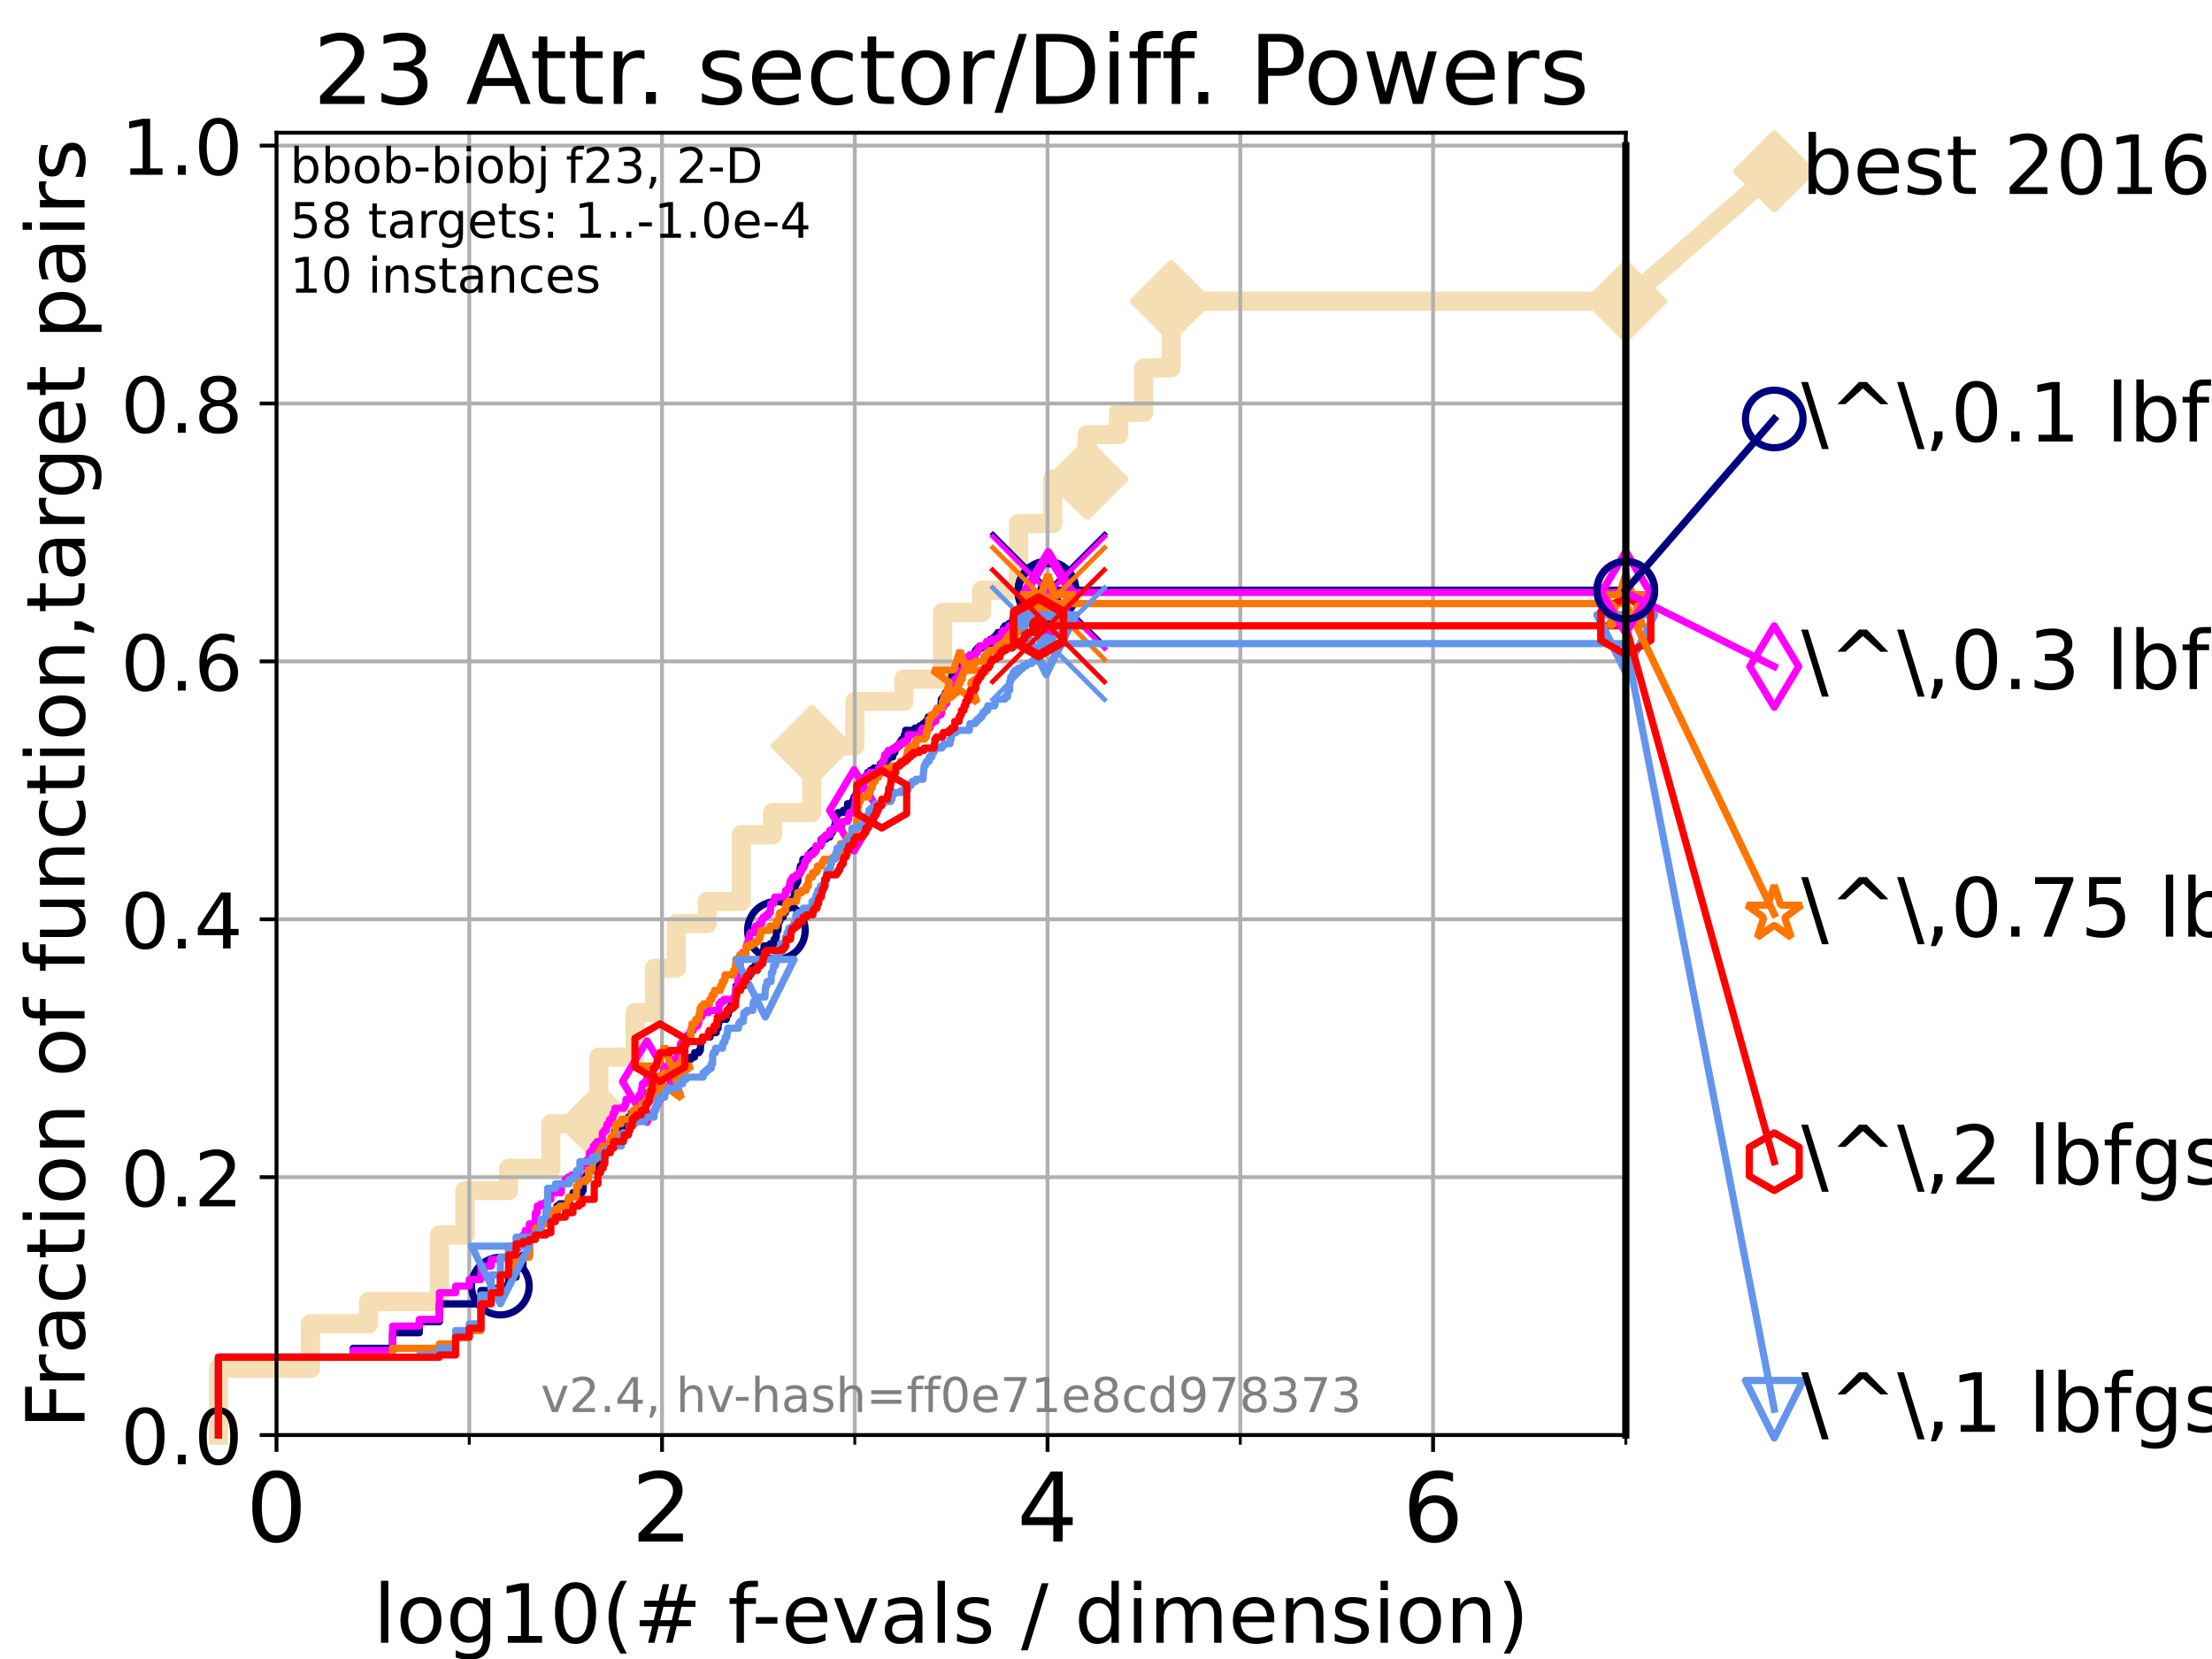 <?xml version="1.0" encoding="utf-8" standalone="no"?>
<!DOCTYPE svg PUBLIC "-//W3C//DTD SVG 1.1//EN"
  "http://www.w3.org/Graphics/SVG/1.1/DTD/svg11.dtd">
<!-- Created with matplotlib (https://matplotlib.org/) -->
<svg height="345.6pt" version="1.1" viewBox="0 0 460.8 345.6" width="460.8pt" xmlns="http://www.w3.org/2000/svg" xmlns:xlink="http://www.w3.org/1999/xlink">
 <defs>
  <style type="text/css">*{stroke-linecap:butt;stroke-linejoin:round;}</style>
 </defs>
 <g id="figure_1">
  <g id="patch_1">
   <path d="M 0 345.6 
L 460.8 345.6 
L 460.8 0 
L 0 0 
z
" style="fill:#ffffff;"/>
  </g>
  <g id="axes_1">
   <g id="patch_2">
    <path d="M 57.6 298.944 
L 338.688 298.944 
L 338.688 27.648 
L 57.6 27.648 
z
" style="fill:#ffffff;"/>
   </g>
   <g id="line2d_1">
    <path d="M 45.512 298.944 
L 45.512 285.05 
L 64.671 285.05 
L 64.671 275.788 
L 76.759 275.788 
L 76.759 271.157 
L 91.535 271.157 
L 91.535 257.263 
L 96.861 257.263 
L 96.861 248.001 
L 105.952 248.001 
L 105.952 243.37 
L 114.751 243.37 
L 114.751 234.107 
L 124.744 234.107 
L 124.744 220.214 
L 132.303 220.214 
L 132.303 210.951 
L 136.362 210.951 
L 136.362 201.689 
L 140.871 201.689 
L 140.871 192.426 
L 147.318 192.426 
L 147.318 187.795 
L 154.406 187.795 
L 154.406 173.901 
L 160.961 173.901 
L 160.961 169.27 
L 169.1 169.27 
L 169.1 155.377 
L 178.101 155.377 
L 178.101 146.114 
L 188.302 146.114 
L 188.302 141.483 
L 196.346 141.483 
L 196.346 127.589 
L 204.52 127.589 
L 204.52 122.958 
L 212.185 122.958 
L 212.185 109.065 
L 219.327 109.065 
L 219.327 99.802 
L 226.478 99.802 
L 226.478 90.54 
L 233.033 90.54 
L 233.033 85.909 
L 238.247 85.909 
L 238.247 76.646 
L 243.968 76.646 
L 243.968 62.753 
L 338.688 62.753 
" style="fill:none;stroke:#f5deb3;stroke-linecap:square;stroke-width:4;"/>
   </g>
   <g id="line2d_2">
    <defs>
     <path d="M 0 7.778 
L 7.778 0 
L 0 -7.778 
L -7.778 0 
z
" id="m730a7aa9df" style="stroke:#f5deb3;stroke-linejoin:miter;stroke-width:1.5;"/>
    </defs>
    <g>
     <use style="fill:#f5deb3;stroke:#f5deb3;stroke-linejoin:miter;stroke-width:1.5;" x="124.744" xlink:href="#m730a7aa9df" y="234.107"/>
     <use style="fill:#f5deb3;stroke:#f5deb3;stroke-linejoin:miter;stroke-width:1.5;" x="169.1" xlink:href="#m730a7aa9df" y="155.377"/>
     <use style="fill:#f5deb3;stroke:#f5deb3;stroke-linejoin:miter;stroke-width:1.5;" x="226.478" xlink:href="#m730a7aa9df" y="99.802"/>
     <use style="fill:#f5deb3;stroke:#f5deb3;stroke-linejoin:miter;stroke-width:1.5;" x="243.968" xlink:href="#m730a7aa9df" y="62.753"/>
     <use style="fill:#f5deb3;stroke:#f5deb3;stroke-linejoin:miter;stroke-width:1.5;" x="243.968" xlink:href="#m730a7aa9df" y="62.753"/>
     <use style="fill:#f5deb3;stroke:#f5deb3;stroke-linejoin:miter;stroke-width:1.5;" x="338.688" xlink:href="#m730a7aa9df" y="62.753"/>
    </g>
   </g>
   <g id="line2d_3">
    <path style="fill:none;stroke:#f5deb3;stroke-linecap:square;stroke-width:4;"/>
    <g/>
   </g>
   <g id="line2d_4">
    <path d="M 338.688 62.753 
L 369.608 35.706 
" style="fill:none;stroke:#f5deb3;stroke-linecap:square;stroke-width:4;"/>
    <g>
     <use style="fill:#f5deb3;stroke:#f5deb3;stroke-linejoin:miter;stroke-width:1.5;" x="338.688" xlink:href="#m730a7aa9df" y="62.753"/>
     <use style="fill:#f5deb3;stroke:#f5deb3;stroke-linejoin:miter;stroke-width:1.5;" x="369.608" xlink:href="#m730a7aa9df" y="35.706"/>
    </g>
   </g>
   <g id="matplotlib.axis_1">
    <g id="xtick_1">
     <g id="line2d_5">
      <path clip-path="url(#pf29e033d8d)" d="M 57.6 298.944 
L 57.6 27.648 
" style="fill:none;stroke:#b0b0b0;stroke-linecap:square;stroke-width:0.8;"/>
     </g>
     <g id="line2d_6">
      <defs>
       <path d="M 0 0 
L 0 3.5 
" id="mfa1f64fd21" style="stroke:#000000;stroke-width:0.8;"/>
      </defs>
      <g>
       <use style="stroke:#000000;stroke-width:0.8;" x="57.6" xlink:href="#mfa1f64fd21" y="298.944"/>
      </g>
     </g>
     <g id="text_1">
      <!-- 0 -->
      <g transform="translate(51.237 321.141)scale(0.2 -0.2)">
       <defs>
        <path d="M 31.781 66.406 
Q 24.172 66.406 20.328 58.906 
Q 16.5 51.422 16.5 36.375 
Q 16.5 21.391 20.328 13.891 
Q 24.172 6.391 31.781 6.391 
Q 39.453 6.391 43.281 13.891 
Q 47.125 21.391 47.125 36.375 
Q 47.125 51.422 43.281 58.906 
Q 39.453 66.406 31.781 66.406 
z
M 31.781 74.219 
Q 44.047 74.219 50.516 64.516 
Q 56.984 54.828 56.984 36.375 
Q 56.984 17.969 50.516 8.266 
Q 44.047 -1.422 31.781 -1.422 
Q 19.531 -1.422 13.062 8.266 
Q 6.594 17.969 6.594 36.375 
Q 6.594 54.828 13.062 64.516 
Q 19.531 74.219 31.781 74.219 
z
" id="DejaVuSans-48"/>
       </defs>
       <use xlink:href="#DejaVuSans-48"/>
      </g>
     </g>
    </g>
    <g id="xtick_2">
     <g id="line2d_7">
      <path clip-path="url(#pf29e033d8d)" d="M 137.911 298.944 
L 137.911 27.648 
" style="fill:none;stroke:#b0b0b0;stroke-linecap:square;stroke-width:0.8;"/>
     </g>
     <g id="line2d_8">
      <g>
       <use style="stroke:#000000;stroke-width:0.8;" x="137.911" xlink:href="#mfa1f64fd21" y="298.944"/>
      </g>
     </g>
     <g id="text_2">
      <!-- 2 -->
      <g transform="translate(131.548 321.141)scale(0.2 -0.2)">
       <defs>
        <path d="M 19.188 8.297 
L 53.609 8.297 
L 53.609 0 
L 7.328 0 
L 7.328 8.297 
Q 12.938 14.109 22.625 23.891 
Q 32.328 33.688 34.812 36.531 
Q 39.547 41.844 41.422 45.531 
Q 43.312 49.219 43.312 52.781 
Q 43.312 58.594 39.234 62.25 
Q 35.156 65.922 28.609 65.922 
Q 23.969 65.922 18.812 64.312 
Q 13.672 62.703 7.812 59.422 
L 7.812 69.391 
Q 13.766 71.781 18.938 73 
Q 24.125 74.219 28.422 74.219 
Q 39.75 74.219 46.484 68.547 
Q 53.219 62.891 53.219 53.422 
Q 53.219 48.922 51.531 44.891 
Q 49.859 40.875 45.406 35.406 
Q 44.188 33.984 37.641 27.219 
Q 31.109 20.453 19.188 8.297 
z
" id="DejaVuSans-50"/>
       </defs>
       <use xlink:href="#DejaVuSans-50"/>
      </g>
     </g>
    </g>
    <g id="xtick_3">
     <g id="line2d_9">
      <path clip-path="url(#pf29e033d8d)" d="M 218.222 298.944 
L 218.222 27.648 
" style="fill:none;stroke:#b0b0b0;stroke-linecap:square;stroke-width:0.8;"/>
     </g>
     <g id="line2d_10">
      <g>
       <use style="stroke:#000000;stroke-width:0.8;" x="218.222" xlink:href="#mfa1f64fd21" y="298.944"/>
      </g>
     </g>
     <g id="text_3">
      <!-- 4 -->
      <g transform="translate(211.859 321.141)scale(0.2 -0.2)">
       <defs>
        <path d="M 37.797 64.312 
L 12.891 25.391 
L 37.797 25.391 
z
M 35.203 72.906 
L 47.609 72.906 
L 47.609 25.391 
L 58.016 25.391 
L 58.016 17.188 
L 47.609 17.188 
L 47.609 0 
L 37.797 0 
L 37.797 17.188 
L 4.891 17.188 
L 4.891 26.703 
z
" id="DejaVuSans-52"/>
       </defs>
       <use xlink:href="#DejaVuSans-52"/>
      </g>
     </g>
    </g>
    <g id="xtick_4">
     <g id="line2d_11">
      <path clip-path="url(#pf29e033d8d)" d="M 298.533 298.944 
L 298.533 27.648 
" style="fill:none;stroke:#b0b0b0;stroke-linecap:square;stroke-width:0.8;"/>
     </g>
     <g id="line2d_12">
      <g>
       <use style="stroke:#000000;stroke-width:0.8;" x="298.533" xlink:href="#mfa1f64fd21" y="298.944"/>
      </g>
     </g>
     <g id="text_4">
      <!-- 6 -->
      <g transform="translate(292.17 321.141)scale(0.2 -0.2)">
       <defs>
        <path d="M 33.016 40.375 
Q 26.375 40.375 22.484 35.828 
Q 18.609 31.297 18.609 23.391 
Q 18.609 15.531 22.484 10.953 
Q 26.375 6.391 33.016 6.391 
Q 39.656 6.391 43.531 10.953 
Q 47.406 15.531 47.406 23.391 
Q 47.406 31.297 43.531 35.828 
Q 39.656 40.375 33.016 40.375 
z
M 52.594 71.297 
L 52.594 62.312 
Q 48.875 64.062 45.094 64.984 
Q 41.312 65.922 37.594 65.922 
Q 27.828 65.922 22.672 59.328 
Q 17.531 52.734 16.797 39.406 
Q 19.672 43.656 24.016 45.922 
Q 28.375 48.188 33.594 48.188 
Q 44.578 48.188 50.953 41.516 
Q 57.328 34.859 57.328 23.391 
Q 57.328 12.156 50.688 5.359 
Q 44.047 -1.422 33.016 -1.422 
Q 20.359 -1.422 13.672 8.266 
Q 6.984 17.969 6.984 36.375 
Q 6.984 53.656 15.188 63.938 
Q 23.391 74.219 37.203 74.219 
Q 40.922 74.219 44.703 73.484 
Q 48.484 72.75 52.594 71.297 
z
" id="DejaVuSans-54"/>
       </defs>
       <use xlink:href="#DejaVuSans-54"/>
      </g>
     </g>
    </g>
    <g id="xtick_5">
     <g id="line2d_13">
      <path clip-path="url(#pf29e033d8d)" d="M 97.755 298.944 
L 97.755 27.648 
" style="fill:none;stroke:#b0b0b0;stroke-linecap:square;stroke-width:0.8;"/>
     </g>
     <g id="line2d_14">
      <defs>
       <path d="M 0 0 
L 0 2 
" id="m1a9e06e2fb" style="stroke:#000000;stroke-width:0.6;"/>
      </defs>
      <g>
       <use style="stroke:#000000;stroke-width:0.6;" x="97.755" xlink:href="#m1a9e06e2fb" y="298.944"/>
      </g>
     </g>
    </g>
    <g id="xtick_6">
     <g id="line2d_15">
      <path clip-path="url(#pf29e033d8d)" d="M 178.066 298.944 
L 178.066 27.648 
" style="fill:none;stroke:#b0b0b0;stroke-linecap:square;stroke-width:0.8;"/>
     </g>
     <g id="line2d_16">
      <g>
       <use style="stroke:#000000;stroke-width:0.6;" x="178.066" xlink:href="#m1a9e06e2fb" y="298.944"/>
      </g>
     </g>
    </g>
    <g id="xtick_7">
     <g id="line2d_17">
      <path clip-path="url(#pf29e033d8d)" d="M 258.377 298.944 
L 258.377 27.648 
" style="fill:none;stroke:#b0b0b0;stroke-linecap:square;stroke-width:0.8;"/>
     </g>
     <g id="line2d_18">
      <g>
       <use style="stroke:#000000;stroke-width:0.6;" x="258.377" xlink:href="#m1a9e06e2fb" y="298.944"/>
      </g>
     </g>
    </g>
    <g id="xtick_8">
     <g id="line2d_19">
      <path clip-path="url(#pf29e033d8d)" d="M 338.688 298.944 
L 338.688 27.648 
" style="fill:none;stroke:#b0b0b0;stroke-linecap:square;stroke-width:0.8;"/>
     </g>
     <g id="line2d_20">
      <g>
       <use style="stroke:#000000;stroke-width:0.6;" x="338.688" xlink:href="#m1a9e06e2fb" y="298.944"/>
      </g>
     </g>
    </g>
    <g id="text_5">
     <!-- log10(# f-evals / dimension) -->
     <g transform="translate(77.764 342.218)scale(0.17 -0.17)">
      <defs>
       <path d="M 9.422 75.984 
L 18.406 75.984 
L 18.406 0 
L 9.422 0 
z
" id="DejaVuSans-108"/>
       <path d="M 30.609 48.391 
Q 23.391 48.391 19.188 42.75 
Q 14.984 37.109 14.984 27.297 
Q 14.984 17.484 19.156 11.844 
Q 23.344 6.203 30.609 6.203 
Q 37.797 6.203 41.984 11.859 
Q 46.188 17.531 46.188 27.297 
Q 46.188 37.016 41.984 42.703 
Q 37.797 48.391 30.609 48.391 
z
M 30.609 56 
Q 42.328 56 49.016 48.375 
Q 55.719 40.766 55.719 27.297 
Q 55.719 13.875 49.016 6.219 
Q 42.328 -1.422 30.609 -1.422 
Q 18.844 -1.422 12.172 6.219 
Q 5.516 13.875 5.516 27.297 
Q 5.516 40.766 12.172 48.375 
Q 18.844 56 30.609 56 
z
" id="DejaVuSans-111"/>
       <path d="M 45.406 27.984 
Q 45.406 37.75 41.375 43.109 
Q 37.359 48.484 30.078 48.484 
Q 22.859 48.484 18.828 43.109 
Q 14.797 37.75 14.797 27.984 
Q 14.797 18.266 18.828 12.891 
Q 22.859 7.516 30.078 7.516 
Q 37.359 7.516 41.375 12.891 
Q 45.406 18.266 45.406 27.984 
z
M 54.391 6.781 
Q 54.391 -7.172 48.188 -13.984 
Q 42 -20.797 29.203 -20.797 
Q 24.469 -20.797 20.266 -20.094 
Q 16.062 -19.391 12.109 -17.922 
L 12.109 -9.188 
Q 16.062 -11.328 19.922 -12.344 
Q 23.781 -13.375 27.781 -13.375 
Q 36.625 -13.375 41.016 -8.766 
Q 45.406 -4.156 45.406 5.172 
L 45.406 9.625 
Q 42.625 4.781 38.281 2.391 
Q 33.938 0 27.875 0 
Q 17.828 0 11.672 7.656 
Q 5.516 15.328 5.516 27.984 
Q 5.516 40.672 11.672 48.328 
Q 17.828 56 27.875 56 
Q 33.938 56 38.281 53.609 
Q 42.625 51.219 45.406 46.391 
L 45.406 54.688 
L 54.391 54.688 
z
" id="DejaVuSans-103"/>
       <path d="M 12.406 8.297 
L 28.516 8.297 
L 28.516 63.922 
L 10.984 60.406 
L 10.984 69.391 
L 28.422 72.906 
L 38.281 72.906 
L 38.281 8.297 
L 54.391 8.297 
L 54.391 0 
L 12.406 0 
z
" id="DejaVuSans-49"/>
       <path d="M 31 75.875 
Q 24.469 64.656 21.281 53.656 
Q 18.109 42.672 18.109 31.391 
Q 18.109 20.125 21.312 9.062 
Q 24.516 -2 31 -13.188 
L 23.188 -13.188 
Q 15.875 -1.703 12.234 9.375 
Q 8.594 20.453 8.594 31.391 
Q 8.594 42.281 12.203 53.312 
Q 15.828 64.359 23.188 75.875 
z
" id="DejaVuSans-40"/>
       <path d="M 51.125 44 
L 36.922 44 
L 32.812 27.688 
L 47.125 27.688 
z
M 43.797 71.781 
L 38.719 51.516 
L 52.984 51.516 
L 58.109 71.781 
L 65.922 71.781 
L 60.891 51.516 
L 76.125 51.516 
L 76.125 44 
L 58.984 44 
L 54.984 27.688 
L 70.516 27.688 
L 70.516 20.219 
L 53.078 20.219 
L 48 0 
L 40.188 0 
L 45.219 20.219 
L 30.906 20.219 
L 25.875 0 
L 18.016 0 
L 23.094 20.219 
L 7.719 20.219 
L 7.719 27.688 
L 24.906 27.688 
L 29 44 
L 13.281 44 
L 13.281 51.516 
L 30.906 51.516 
L 35.891 71.781 
z
" id="DejaVuSans-35"/>
       <path id="DejaVuSans-32"/>
       <path d="M 37.109 75.984 
L 37.109 68.5 
L 28.516 68.5 
Q 23.688 68.5 21.797 66.547 
Q 19.922 64.594 19.922 59.516 
L 19.922 54.688 
L 34.719 54.688 
L 34.719 47.703 
L 19.922 47.703 
L 19.922 0 
L 10.891 0 
L 10.891 47.703 
L 2.297 47.703 
L 2.297 54.688 
L 10.891 54.688 
L 10.891 58.5 
Q 10.891 67.625 15.141 71.797 
Q 19.391 75.984 28.609 75.984 
z
" id="DejaVuSans-102"/>
       <path d="M 4.891 31.391 
L 31.203 31.391 
L 31.203 23.391 
L 4.891 23.391 
z
" id="DejaVuSans-45"/>
       <path d="M 56.203 29.594 
L 56.203 25.203 
L 14.891 25.203 
Q 15.484 15.922 20.484 11.062 
Q 25.484 6.203 34.422 6.203 
Q 39.594 6.203 44.453 7.469 
Q 49.312 8.734 54.109 11.281 
L 54.109 2.781 
Q 49.266 0.734 44.188 -0.344 
Q 39.109 -1.422 33.891 -1.422 
Q 20.797 -1.422 13.156 6.188 
Q 5.516 13.812 5.516 26.812 
Q 5.516 40.234 12.766 48.109 
Q 20.016 56 32.328 56 
Q 43.359 56 49.781 48.891 
Q 56.203 41.797 56.203 29.594 
z
M 47.219 32.234 
Q 47.125 39.594 43.094 43.984 
Q 39.062 48.391 32.422 48.391 
Q 24.906 48.391 20.391 44.141 
Q 15.875 39.891 15.188 32.172 
z
" id="DejaVuSans-101"/>
       <path d="M 2.984 54.688 
L 12.5 54.688 
L 29.594 8.797 
L 46.688 54.688 
L 56.203 54.688 
L 35.688 0 
L 23.484 0 
z
" id="DejaVuSans-118"/>
       <path d="M 34.281 27.484 
Q 23.391 27.484 19.188 25 
Q 14.984 22.516 14.984 16.5 
Q 14.984 11.719 18.141 8.906 
Q 21.297 6.109 26.703 6.109 
Q 34.188 6.109 38.703 11.406 
Q 43.219 16.703 43.219 25.484 
L 43.219 27.484 
z
M 52.203 31.203 
L 52.203 0 
L 43.219 0 
L 43.219 8.297 
Q 40.141 3.328 35.547 0.953 
Q 30.953 -1.422 24.312 -1.422 
Q 15.922 -1.422 10.953 3.297 
Q 6 8.016 6 15.922 
Q 6 25.141 12.172 29.828 
Q 18.359 34.516 30.609 34.516 
L 43.219 34.516 
L 43.219 35.406 
Q 43.219 41.609 39.141 45 
Q 35.062 48.391 27.688 48.391 
Q 23 48.391 18.547 47.266 
Q 14.109 46.141 10.016 43.891 
L 10.016 52.203 
Q 14.938 54.109 19.578 55.047 
Q 24.219 56 28.609 56 
Q 40.484 56 46.344 49.844 
Q 52.203 43.703 52.203 31.203 
z
" id="DejaVuSans-97"/>
       <path d="M 44.281 53.078 
L 44.281 44.578 
Q 40.484 46.531 36.375 47.5 
Q 32.281 48.484 27.875 48.484 
Q 21.188 48.484 17.844 46.438 
Q 14.5 44.391 14.5 40.281 
Q 14.5 37.156 16.891 35.375 
Q 19.281 33.594 26.516 31.984 
L 29.594 31.297 
Q 39.156 29.25 43.188 25.516 
Q 47.219 21.781 47.219 15.094 
Q 47.219 7.469 41.188 3.016 
Q 35.156 -1.422 24.609 -1.422 
Q 20.219 -1.422 15.453 -0.562 
Q 10.688 0.297 5.422 2 
L 5.422 11.281 
Q 10.406 8.688 15.234 7.391 
Q 20.062 6.109 24.812 6.109 
Q 31.156 6.109 34.562 8.281 
Q 37.984 10.453 37.984 14.406 
Q 37.984 18.062 35.516 20.016 
Q 33.062 21.969 24.703 23.781 
L 21.578 24.516 
Q 13.234 26.266 9.516 29.906 
Q 5.812 33.547 5.812 39.891 
Q 5.812 47.609 11.281 51.797 
Q 16.75 56 26.812 56 
Q 31.781 56 36.172 55.266 
Q 40.578 54.547 44.281 53.078 
z
" id="DejaVuSans-115"/>
       <path d="M 25.391 72.906 
L 33.688 72.906 
L 8.297 -9.281 
L 0 -9.281 
z
" id="DejaVuSans-47"/>
       <path d="M 45.406 46.391 
L 45.406 75.984 
L 54.391 75.984 
L 54.391 0 
L 45.406 0 
L 45.406 8.203 
Q 42.578 3.328 38.25 0.953 
Q 33.938 -1.422 27.875 -1.422 
Q 17.969 -1.422 11.734 6.484 
Q 5.516 14.406 5.516 27.297 
Q 5.516 40.188 11.734 48.094 
Q 17.969 56 27.875 56 
Q 33.938 56 38.25 53.625 
Q 42.578 51.266 45.406 46.391 
z
M 14.797 27.297 
Q 14.797 17.391 18.875 11.75 
Q 22.953 6.109 30.078 6.109 
Q 37.203 6.109 41.297 11.75 
Q 45.406 17.391 45.406 27.297 
Q 45.406 37.203 41.297 42.844 
Q 37.203 48.484 30.078 48.484 
Q 22.953 48.484 18.875 42.844 
Q 14.797 37.203 14.797 27.297 
z
" id="DejaVuSans-100"/>
       <path d="M 9.422 54.688 
L 18.406 54.688 
L 18.406 0 
L 9.422 0 
z
M 9.422 75.984 
L 18.406 75.984 
L 18.406 64.594 
L 9.422 64.594 
z
" id="DejaVuSans-105"/>
       <path d="M 52 44.188 
Q 55.375 50.25 60.062 53.125 
Q 64.75 56 71.094 56 
Q 79.641 56 84.281 50.016 
Q 88.922 44.047 88.922 33.016 
L 88.922 0 
L 79.891 0 
L 79.891 32.719 
Q 79.891 40.578 77.094 44.375 
Q 74.312 48.188 68.609 48.188 
Q 61.625 48.188 57.562 43.547 
Q 53.516 38.922 53.516 30.906 
L 53.516 0 
L 44.484 0 
L 44.484 32.719 
Q 44.484 40.625 41.703 44.406 
Q 38.922 48.188 33.109 48.188 
Q 26.219 48.188 22.156 43.531 
Q 18.109 38.875 18.109 30.906 
L 18.109 0 
L 9.078 0 
L 9.078 54.688 
L 18.109 54.688 
L 18.109 46.188 
Q 21.188 51.219 25.484 53.609 
Q 29.781 56 35.688 56 
Q 41.656 56 45.828 52.969 
Q 50 49.953 52 44.188 
z
" id="DejaVuSans-109"/>
       <path d="M 54.891 33.016 
L 54.891 0 
L 45.906 0 
L 45.906 32.719 
Q 45.906 40.484 42.875 44.328 
Q 39.844 48.188 33.797 48.188 
Q 26.516 48.188 22.312 43.547 
Q 18.109 38.922 18.109 30.906 
L 18.109 0 
L 9.078 0 
L 9.078 54.688 
L 18.109 54.688 
L 18.109 46.188 
Q 21.344 51.125 25.703 53.562 
Q 30.078 56 35.797 56 
Q 45.219 56 50.047 50.172 
Q 54.891 44.344 54.891 33.016 
z
" id="DejaVuSans-110"/>
       <path d="M 8.016 75.875 
L 15.828 75.875 
Q 23.141 64.359 26.781 53.312 
Q 30.422 42.281 30.422 31.391 
Q 30.422 20.453 26.781 9.375 
Q 23.141 -1.703 15.828 -13.188 
L 8.016 -13.188 
Q 14.5 -2 17.703 9.062 
Q 20.906 20.125 20.906 31.391 
Q 20.906 42.672 17.703 53.656 
Q 14.5 64.656 8.016 75.875 
z
" id="DejaVuSans-41"/>
      </defs>
      <use xlink:href="#DejaVuSans-108"/>
      <use x="27.783" xlink:href="#DejaVuSans-111"/>
      <use x="88.965" xlink:href="#DejaVuSans-103"/>
      <use x="152.441" xlink:href="#DejaVuSans-49"/>
      <use x="216.064" xlink:href="#DejaVuSans-48"/>
      <use x="279.688" xlink:href="#DejaVuSans-40"/>
      <use x="318.701" xlink:href="#DejaVuSans-35"/>
      <use x="402.49" xlink:href="#DejaVuSans-32"/>
      <use x="434.277" xlink:href="#DejaVuSans-102"/>
      <use x="463.982" xlink:href="#DejaVuSans-45"/>
      <use x="500.066" xlink:href="#DejaVuSans-101"/>
      <use x="561.59" xlink:href="#DejaVuSans-118"/>
      <use x="620.77" xlink:href="#DejaVuSans-97"/>
      <use x="682.049" xlink:href="#DejaVuSans-108"/>
      <use x="709.832" xlink:href="#DejaVuSans-115"/>
      <use x="761.932" xlink:href="#DejaVuSans-32"/>
      <use x="793.719" xlink:href="#DejaVuSans-47"/>
      <use x="827.41" xlink:href="#DejaVuSans-32"/>
      <use x="859.197" xlink:href="#DejaVuSans-100"/>
      <use x="922.674" xlink:href="#DejaVuSans-105"/>
      <use x="950.457" xlink:href="#DejaVuSans-109"/>
      <use x="1047.869" xlink:href="#DejaVuSans-101"/>
      <use x="1109.393" xlink:href="#DejaVuSans-110"/>
      <use x="1172.771" xlink:href="#DejaVuSans-115"/>
      <use x="1224.871" xlink:href="#DejaVuSans-105"/>
      <use x="1252.654" xlink:href="#DejaVuSans-111"/>
      <use x="1313.836" xlink:href="#DejaVuSans-110"/>
      <use x="1377.215" xlink:href="#DejaVuSans-41"/>
     </g>
    </g>
   </g>
   <g id="matplotlib.axis_2">
    <g id="ytick_1">
     <g id="line2d_21">
      <path clip-path="url(#pf29e033d8d)" d="M 57.6 298.944 
L 338.688 298.944 
" style="fill:none;stroke:#b0b0b0;stroke-linecap:square;stroke-width:0.8;"/>
     </g>
     <g id="line2d_22">
      <defs>
       <path d="M 0 0 
L -3.5 0 
" id="m1d8ba376cb" style="stroke:#000000;stroke-width:0.8;"/>
      </defs>
      <g>
       <use style="stroke:#000000;stroke-width:0.8;" x="57.6" xlink:href="#m1d8ba376cb" y="298.944"/>
      </g>
     </g>
     <g id="text_6">
      <!-- 0.0 -->
      <g transform="translate(25.155 305.023)scale(0.16 -0.16)">
       <defs>
        <path d="M 10.688 12.406 
L 21 12.406 
L 21 0 
L 10.688 0 
z
" id="DejaVuSans-46"/>
       </defs>
       <use xlink:href="#DejaVuSans-48"/>
       <use x="63.623" xlink:href="#DejaVuSans-46"/>
       <use x="95.41" xlink:href="#DejaVuSans-48"/>
      </g>
     </g>
    </g>
    <g id="ytick_2">
     <g id="line2d_23">
      <path clip-path="url(#pf29e033d8d)" d="M 57.6 245.222 
L 338.688 245.222 
" style="fill:none;stroke:#b0b0b0;stroke-linecap:square;stroke-width:0.8;"/>
     </g>
     <g id="line2d_24">
      <g>
       <use style="stroke:#000000;stroke-width:0.8;" x="57.6" xlink:href="#m1d8ba376cb" y="245.222"/>
      </g>
     </g>
     <g id="text_7">
      <!-- 0.2 -->
      <g transform="translate(25.155 251.301)scale(0.16 -0.16)">
       <use xlink:href="#DejaVuSans-48"/>
       <use x="63.623" xlink:href="#DejaVuSans-46"/>
       <use x="95.41" xlink:href="#DejaVuSans-50"/>
      </g>
     </g>
    </g>
    <g id="ytick_3">
     <g id="line2d_25">
      <path clip-path="url(#pf29e033d8d)" d="M 57.6 191.5 
L 338.688 191.5 
" style="fill:none;stroke:#b0b0b0;stroke-linecap:square;stroke-width:0.8;"/>
     </g>
     <g id="line2d_26">
      <g>
       <use style="stroke:#000000;stroke-width:0.8;" x="57.6" xlink:href="#m1d8ba376cb" y="191.5"/>
      </g>
     </g>
     <g id="text_8">
      <!-- 0.4 -->
      <g transform="translate(25.155 197.579)scale(0.16 -0.16)">
       <use xlink:href="#DejaVuSans-48"/>
       <use x="63.623" xlink:href="#DejaVuSans-46"/>
       <use x="95.41" xlink:href="#DejaVuSans-52"/>
      </g>
     </g>
    </g>
    <g id="ytick_4">
     <g id="line2d_27">
      <path clip-path="url(#pf29e033d8d)" d="M 57.6 137.778 
L 338.688 137.778 
" style="fill:none;stroke:#b0b0b0;stroke-linecap:square;stroke-width:0.8;"/>
     </g>
     <g id="line2d_28">
      <g>
       <use style="stroke:#000000;stroke-width:0.8;" x="57.6" xlink:href="#m1d8ba376cb" y="137.778"/>
      </g>
     </g>
     <g id="text_9">
      <!-- 0.6 -->
      <g transform="translate(25.155 143.857)scale(0.16 -0.16)">
       <use xlink:href="#DejaVuSans-48"/>
       <use x="63.623" xlink:href="#DejaVuSans-46"/>
       <use x="95.41" xlink:href="#DejaVuSans-54"/>
      </g>
     </g>
    </g>
    <g id="ytick_5">
     <g id="line2d_29">
      <path clip-path="url(#pf29e033d8d)" d="M 57.6 84.056 
L 338.688 84.056 
" style="fill:none;stroke:#b0b0b0;stroke-linecap:square;stroke-width:0.8;"/>
     </g>
     <g id="line2d_30">
      <g>
       <use style="stroke:#000000;stroke-width:0.8;" x="57.6" xlink:href="#m1d8ba376cb" y="84.056"/>
      </g>
     </g>
     <g id="text_10">
      <!-- 0.8 -->
      <g transform="translate(25.155 90.135)scale(0.16 -0.16)">
       <defs>
        <path d="M 31.781 34.625 
Q 24.75 34.625 20.719 30.859 
Q 16.703 27.094 16.703 20.516 
Q 16.703 13.922 20.719 10.156 
Q 24.75 6.391 31.781 6.391 
Q 38.812 6.391 42.859 10.172 
Q 46.922 13.969 46.922 20.516 
Q 46.922 27.094 42.891 30.859 
Q 38.875 34.625 31.781 34.625 
z
M 21.922 38.812 
Q 15.578 40.375 12.031 44.719 
Q 8.5 49.078 8.5 55.328 
Q 8.5 64.062 14.719 69.141 
Q 20.953 74.219 31.781 74.219 
Q 42.672 74.219 48.875 69.141 
Q 55.078 64.062 55.078 55.328 
Q 55.078 49.078 51.531 44.719 
Q 48 40.375 41.703 38.812 
Q 48.828 37.156 52.797 32.312 
Q 56.781 27.484 56.781 20.516 
Q 56.781 9.906 50.312 4.234 
Q 43.844 -1.422 31.781 -1.422 
Q 19.734 -1.422 13.25 4.234 
Q 6.781 9.906 6.781 20.516 
Q 6.781 27.484 10.781 32.312 
Q 14.797 37.156 21.922 38.812 
z
M 18.312 54.391 
Q 18.312 48.734 21.844 45.562 
Q 25.391 42.391 31.781 42.391 
Q 38.141 42.391 41.719 45.562 
Q 45.312 48.734 45.312 54.391 
Q 45.312 60.062 41.719 63.234 
Q 38.141 66.406 31.781 66.406 
Q 25.391 66.406 21.844 63.234 
Q 18.312 60.062 18.312 54.391 
z
" id="DejaVuSans-56"/>
       </defs>
       <use xlink:href="#DejaVuSans-48"/>
       <use x="63.623" xlink:href="#DejaVuSans-46"/>
       <use x="95.41" xlink:href="#DejaVuSans-56"/>
      </g>
     </g>
    </g>
    <g id="ytick_6">
     <g id="line2d_31">
      <path clip-path="url(#pf29e033d8d)" d="M 57.6 30.334 
L 338.688 30.334 
" style="fill:none;stroke:#b0b0b0;stroke-linecap:square;stroke-width:0.8;"/>
     </g>
     <g id="line2d_32">
      <g>
       <use style="stroke:#000000;stroke-width:0.8;" x="57.6" xlink:href="#m1d8ba376cb" y="30.334"/>
      </g>
     </g>
     <g id="text_11">
      <!-- 1.0 -->
      <g transform="translate(25.155 36.413)scale(0.16 -0.16)">
       <use xlink:href="#DejaVuSans-49"/>
       <use x="63.623" xlink:href="#DejaVuSans-46"/>
       <use x="95.41" xlink:href="#DejaVuSans-48"/>
      </g>
     </g>
    </g>
    <g id="text_12">
     <!-- Fraction of function,target pairs -->
     <g transform="translate(17.62 297.681)rotate(-90)scale(0.17 -0.17)">
      <defs>
       <path d="M 9.812 72.906 
L 51.703 72.906 
L 51.703 64.594 
L 19.672 64.594 
L 19.672 43.109 
L 48.578 43.109 
L 48.578 34.812 
L 19.672 34.812 
L 19.672 0 
L 9.812 0 
z
" id="DejaVuSans-70"/>
       <path d="M 41.109 46.297 
Q 39.594 47.172 37.812 47.578 
Q 36.031 48 33.891 48 
Q 26.266 48 22.188 43.047 
Q 18.109 38.094 18.109 28.812 
L 18.109 0 
L 9.078 0 
L 9.078 54.688 
L 18.109 54.688 
L 18.109 46.188 
Q 20.953 51.172 25.484 53.578 
Q 30.031 56 36.531 56 
Q 37.453 56 38.578 55.875 
Q 39.703 55.766 41.062 55.516 
z
" id="DejaVuSans-114"/>
       <path d="M 48.781 52.594 
L 48.781 44.188 
Q 44.969 46.297 41.141 47.344 
Q 37.312 48.391 33.406 48.391 
Q 24.656 48.391 19.812 42.844 
Q 14.984 37.312 14.984 27.297 
Q 14.984 17.281 19.812 11.734 
Q 24.656 6.203 33.406 6.203 
Q 37.312 6.203 41.141 7.25 
Q 44.969 8.297 48.781 10.406 
L 48.781 2.094 
Q 45.016 0.344 40.984 -0.531 
Q 36.969 -1.422 32.422 -1.422 
Q 20.062 -1.422 12.781 6.344 
Q 5.516 14.109 5.516 27.297 
Q 5.516 40.672 12.859 48.328 
Q 20.219 56 33.016 56 
Q 37.156 56 41.109 55.141 
Q 45.062 54.297 48.781 52.594 
z
" id="DejaVuSans-99"/>
       <path d="M 18.312 70.219 
L 18.312 54.688 
L 36.812 54.688 
L 36.812 47.703 
L 18.312 47.703 
L 18.312 18.016 
Q 18.312 11.328 20.141 9.422 
Q 21.969 7.516 27.594 7.516 
L 36.812 7.516 
L 36.812 0 
L 27.594 0 
Q 17.188 0 13.234 3.875 
Q 9.281 7.766 9.281 18.016 
L 9.281 47.703 
L 2.688 47.703 
L 2.688 54.688 
L 9.281 54.688 
L 9.281 70.219 
z
" id="DejaVuSans-116"/>
       <path d="M 8.5 21.578 
L 8.5 54.688 
L 17.484 54.688 
L 17.484 21.922 
Q 17.484 14.156 20.5 10.266 
Q 23.531 6.391 29.594 6.391 
Q 36.859 6.391 41.078 11.031 
Q 45.312 15.672 45.312 23.688 
L 45.312 54.688 
L 54.297 54.688 
L 54.297 0 
L 45.312 0 
L 45.312 8.406 
Q 42.047 3.422 37.719 1 
Q 33.406 -1.422 27.688 -1.422 
Q 18.266 -1.422 13.375 4.438 
Q 8.5 10.297 8.5 21.578 
z
M 31.109 56 
z
" id="DejaVuSans-117"/>
       <path d="M 11.719 12.406 
L 22.016 12.406 
L 22.016 4 
L 14.016 -11.625 
L 7.719 -11.625 
L 11.719 4 
z
" id="DejaVuSans-44"/>
       <path d="M 18.109 8.203 
L 18.109 -20.797 
L 9.078 -20.797 
L 9.078 54.688 
L 18.109 54.688 
L 18.109 46.391 
Q 20.953 51.266 25.266 53.625 
Q 29.594 56 35.594 56 
Q 45.562 56 51.781 48.094 
Q 58.016 40.188 58.016 27.297 
Q 58.016 14.406 51.781 6.484 
Q 45.562 -1.422 35.594 -1.422 
Q 29.594 -1.422 25.266 0.953 
Q 20.953 3.328 18.109 8.203 
z
M 48.688 27.297 
Q 48.688 37.203 44.609 42.844 
Q 40.531 48.484 33.406 48.484 
Q 26.266 48.484 22.188 42.844 
Q 18.109 37.203 18.109 27.297 
Q 18.109 17.391 22.188 11.75 
Q 26.266 6.109 33.406 6.109 
Q 40.531 6.109 44.609 11.75 
Q 48.688 17.391 48.688 27.297 
z
" id="DejaVuSans-112"/>
      </defs>
      <use xlink:href="#DejaVuSans-70"/>
      <use x="50.27" xlink:href="#DejaVuSans-114"/>
      <use x="91.383" xlink:href="#DejaVuSans-97"/>
      <use x="152.662" xlink:href="#DejaVuSans-99"/>
      <use x="207.643" xlink:href="#DejaVuSans-116"/>
      <use x="246.852" xlink:href="#DejaVuSans-105"/>
      <use x="274.635" xlink:href="#DejaVuSans-111"/>
      <use x="335.816" xlink:href="#DejaVuSans-110"/>
      <use x="399.195" xlink:href="#DejaVuSans-32"/>
      <use x="430.982" xlink:href="#DejaVuSans-111"/>
      <use x="492.164" xlink:href="#DejaVuSans-102"/>
      <use x="527.369" xlink:href="#DejaVuSans-32"/>
      <use x="559.156" xlink:href="#DejaVuSans-102"/>
      <use x="594.361" xlink:href="#DejaVuSans-117"/>
      <use x="657.74" xlink:href="#DejaVuSans-110"/>
      <use x="721.119" xlink:href="#DejaVuSans-99"/>
      <use x="776.1" xlink:href="#DejaVuSans-116"/>
      <use x="815.309" xlink:href="#DejaVuSans-105"/>
      <use x="843.092" xlink:href="#DejaVuSans-111"/>
      <use x="904.273" xlink:href="#DejaVuSans-110"/>
      <use x="967.652" xlink:href="#DejaVuSans-44"/>
      <use x="999.439" xlink:href="#DejaVuSans-116"/>
      <use x="1038.648" xlink:href="#DejaVuSans-97"/>
      <use x="1099.928" xlink:href="#DejaVuSans-114"/>
      <use x="1139.291" xlink:href="#DejaVuSans-103"/>
      <use x="1202.768" xlink:href="#DejaVuSans-101"/>
      <use x="1264.291" xlink:href="#DejaVuSans-116"/>
      <use x="1303.5" xlink:href="#DejaVuSans-32"/>
      <use x="1335.287" xlink:href="#DejaVuSans-112"/>
      <use x="1398.764" xlink:href="#DejaVuSans-97"/>
      <use x="1460.043" xlink:href="#DejaVuSans-105"/>
      <use x="1487.826" xlink:href="#DejaVuSans-114"/>
      <use x="1528.939" xlink:href="#DejaVuSans-115"/>
     </g>
    </g>
   </g>
   <g id="line2d_33">
    <defs>
     <path d="M 0 1.5 
C 0.398 1.5 0.779 1.342 1.061 1.061 
C 1.342 0.779 1.5 0.398 1.5 0 
C 1.5 -0.398 1.342 -0.779 1.061 -1.061 
C 0.779 -1.342 0.398 -1.5 0 -1.5 
C -0.398 -1.5 -0.779 -1.342 -1.061 -1.061 
C -1.342 -0.779 -1.5 -0.398 -1.5 0 
C -1.5 0.398 -1.342 0.779 -1.061 1.061 
C -0.779 1.342 -0.398 1.5 0 1.5 
z
" id="m6e8ad5d05a" style="stroke:#f5deb3;"/>
    </defs>
    <g>
     <use style="fill:#f5deb3;stroke:#f5deb3;" x="243.968" xlink:href="#m6e8ad5d05a" y="62.753"/>
     <use style="fill:#f5deb3;stroke:#f5deb3;" x="243.968" xlink:href="#m6e8ad5d05a" y="62.753"/>
    </g>
   </g>
   <g id="line2d_34">
    <defs>
     <path d="M 0 1.5 
C 0.398 1.5 0.779 1.342 1.061 1.061 
C 1.342 0.779 1.5 0.398 1.5 0 
C 1.5 -0.398 1.342 -0.779 1.061 -1.061 
C 0.779 -1.342 0.398 -1.5 0 -1.5 
C -0.398 -1.5 -0.779 -1.342 -1.061 -1.061 
C -1.342 -0.779 -1.5 -0.398 -1.5 0 
C -1.5 0.398 -1.342 0.779 -1.061 1.061 
C -0.779 1.342 -0.398 1.5 0 1.5 
z
" id="ma340016e3a" style="stroke:#000080;"/>
    </defs>
    <g>
     <use style="fill:#000080;stroke:#000080;" x="218.107" xlink:href="#ma340016e3a" y="122.958"/>
     <use style="fill:#000080;stroke:#000080;" x="218.107" xlink:href="#ma340016e3a" y="122.958"/>
    </g>
   </g>
   <g id="line2d_35">
    <path d="M 45.512 298.944 
L 45.512 282.735 
L 73.579 282.735 
L 73.579 280.882 
L 81.776 280.882 
L 81.776 277.64 
L 87.33 277.64 
L 87.33 275.325 
L 91.535 275.325 
L 91.535 271.62 
L 100.193 271.62 
L 100.193 268.841 
L 102.331 268.841 
L 102.331 268.378 
L 104.235 268.378 
L 104.235 267.915 
L 105.952 267.915 
L 105.952 266.062 
L 107.515 266.062 
L 107.515 264.21 
L 108.949 264.21 
L 108.949 261.431 
L 110.274 261.431 
L 110.274 257.726 
L 111.506 257.726 
L 111.506 256.337 
L 112.656 256.337 
L 112.656 254.948 
L 113.023 254.948 
L 113.023 254.021 
L 114.751 254.021 
L 114.751 253.095 
L 115.711 253.095 
L 115.711 252.632 
L 116.02 252.632 
L 116.02 251.243 
L 116.621 251.243 
L 116.621 250.779 
L 118.577 250.779 
L 118.577 249.39 
L 119.352 249.39 
L 119.352 248.464 
L 121.265 248.464 
L 121.265 248.001 
L 121.49 248.001 
L 121.49 246.148 
L 121.931 246.148 
L 121.931 245.222 
L 122.148 245.222 
L 122.148 244.759 
L 122.573 244.759 
L 122.573 244.296 
L 122.782 244.296 
L 122.782 243.833 
L 123.985 243.833 
L 123.985 243.37 
L 124.928 243.37 
L 124.928 241.517 
L 125.111 241.517 
L 125.111 241.054 
L 125.996 241.054 
L 125.996 239.665 
L 127.003 239.665 
L 127.003 238.738 
L 127.326 238.738 
L 127.326 237.812 
L 127.643 237.812 
L 127.643 236.886 
L 127.799 236.886 
L 127.799 236.423 
L 128.108 236.423 
L 128.108 235.496 
L 128.411 235.496 
L 128.411 235.033 
L 128.709 235.033 
L 128.709 234.57 
L 130.398 234.57 
L 130.398 233.181 
L 130.927 233.181 
L 130.927 232.718 
L 131.566 232.718 
L 131.566 231.792 
L 132.66 231.792 
L 132.66 230.865 
L 133.353 230.865 
L 133.353 229.939 
L 133.689 229.939 
L 133.689 229.476 
L 134.974 229.476 
L 134.974 227.623 
L 135.976 227.623 
L 135.976 227.16 
L 136.551 227.16 
L 136.551 226.234 
L 137.108 226.234 
L 137.108 225.308 
L 137.38 225.308 
L 137.38 224.845 
L 137.911 224.845 
L 137.911 224.382 
L 138.171 224.382 
L 138.171 223.455 
L 138.511 223.455 
L 138.511 222.529 
L 141.872 222.529 
L 141.872 221.603 
L 142.818 221.603 
L 142.818 220.677 
L 143.903 220.677 
L 143.903 220.214 
L 144.689 220.214 
L 144.689 219.287 
L 145.61 219.287 
L 145.61 218.824 
L 145.888 218.824 
L 145.998 216.972 
L 146.216 216.972 
L 146.216 216.509 
L 146.378 216.509 
L 146.378 216.045 
L 147.918 216.045 
L 147.918 215.119 
L 149.196 215.119 
L 149.196 214.193 
L 149.602 214.193 
L 149.602 213.267 
L 149.735 213.267 
L 149.735 212.804 
L 149.868 212.804 
L 149.868 212.34 
L 151.301 212.34 
L 151.301 211.414 
L 151.701 211.414 
L 151.701 210.488 
L 152.053 210.488 
L 152.053 210.025 
L 152.322 210.025 
L 152.322 209.099 
L 152.55 209.099 
L 152.55 208.635 
L 152.996 208.635 
L 152.996 207.709 
L 153.215 207.709 
L 153.323 205.394 
L 154.939 205.394 
L 154.939 204.467 
L 155.425 204.467 
L 155.425 204.004 
L 155.552 204.004 
L 155.552 203.541 
L 156.022 203.541 
L 156.022 203.078 
L 156.358 203.078 
L 156.358 202.615 
L 156.628 202.615 
L 156.628 201.689 
L 157.215 201.689 
L 157.215 201.226 
L 157.472 201.226 
L 157.557 200.299 
L 158.331 200.299 
L 158.331 199.373 
L 158.626 199.373 
L 158.626 198.447 
L 158.994 198.447 
L 158.994 197.984 
L 159.15 197.984 
L 159.15 197.057 
L 160.442 197.057 
L 160.442 196.594 
L 161.192 196.594 
L 161.261 195.668 
L 161.601 195.668 
L 161.601 195.205 
L 161.712 195.205 
L 161.735 193.816 
L 162.065 193.816 
L 162.174 191.963 
L 162.432 191.963 
L 162.432 191.037 
L 163.144 191.037 
L 163.144 190.111 
L 163.63 190.111 
L 163.63 189.184 
L 164.524 189.184 
L 164.524 188.721 
L 164.806 188.721 
L 164.806 187.795 
L 164.918 187.795 
L 164.918 187.332 
L 165.339 187.332 
L 165.447 186.406 
L 165.501 186.406 
L 165.608 184.553 
L 165.715 184.553 
L 165.715 184.09 
L 165.978 184.09 
L 165.978 183.627 
L 166.204 183.627 
L 166.255 182.238 
L 166.511 182.238 
L 166.595 181.311 
L 166.629 181.311 
L 166.729 180.385 
L 167.175 180.385 
L 167.256 178.996 
L 168.324 178.996 
L 168.324 178.533 
L 168.582 178.533 
L 168.582 178.07 
L 168.806 178.07 
L 168.806 177.606 
L 169.303 177.606 
L 169.303 177.143 
L 170.036 177.143 
L 170.036 176.217 
L 170.978 176.217 
L 171.082 174.828 
L 172.032 174.828 
L 172.032 174.365 
L 172.874 174.365 
L 172.874 173.901 
L 173.061 173.901 
L 173.061 173.438 
L 173.395 173.438 
L 173.395 172.975 
L 173.644 172.975 
L 173.644 172.512 
L 173.823 172.512 
L 173.823 172.049 
L 173.966 172.049 
L 174.055 170.196 
L 174.197 170.196 
L 174.197 169.733 
L 174.531 169.733 
L 174.531 169.27 
L 175.658 169.27 
L 175.658 168.807 
L 176.527 168.807 
L 176.555 167.418 
L 177.535 167.418 
L 177.535 166.955 
L 177.776 166.955 
L 177.776 166.492 
L 177.9 166.492 
L 177.9 166.028 
L 178.223 166.028 
L 178.223 165.565 
L 178.42 165.565 
L 178.42 165.102 
L 178.641 165.102 
L 178.641 164.639 
L 179.148 164.639 
L 179.148 163.713 
L 179.649 163.713 
L 179.649 162.787 
L 180.12 162.787 
L 180.12 161.86 
L 180.7 161.86 
L 180.73 160.934 
L 181.326 160.934 
L 181.326 160.471 
L 182.02 160.471 
L 182.02 160.008 
L 183.435 160.008 
L 183.435 159.082 
L 184.54 159.082 
L 184.54 158.618 
L 184.678 158.618 
L 184.678 158.155 
L 185.079 158.155 
L 185.079 157.692 
L 185.977 157.692 
L 186.016 156.766 
L 186.426 156.766 
L 186.453 155.84 
L 186.831 155.84 
L 186.831 155.377 
L 187.402 155.377 
L 187.402 154.914 
L 187.549 154.914 
L 187.549 154.45 
L 187.875 154.45 
L 187.875 153.987 
L 188.394 153.987 
L 188.394 153.061 
L 188.653 153.061 
L 188.653 152.135 
L 190.589 152.135 
L 190.589 151.672 
L 191.581 151.672 
L 191.581 151.209 
L 192.317 151.209 
L 192.317 150.745 
L 192.84 150.745 
L 192.84 150.282 
L 193.348 150.282 
L 193.348 149.356 
L 194.463 149.356 
L 194.463 148.893 
L 195.032 148.893 
L 195.032 147.967 
L 195.692 147.967 
L 195.692 147.504 
L 195.994 147.504 
L 196.097 145.651 
L 196.441 145.651 
L 196.441 145.188 
L 196.947 145.188 
L 196.947 144.262 
L 197.327 144.262 
L 197.327 143.799 
L 197.839 143.799 
L 197.839 142.872 
L 197.998 142.872 
L 197.998 142.409 
L 198.173 142.409 
L 198.173 141.483 
L 198.288 141.483 
L 198.288 140.557 
L 198.495 140.557 
L 198.495 140.094 
L 199.313 140.094 
L 199.313 139.167 
L 199.943 139.167 
L 199.943 138.704 
L 201.483 138.704 
L 201.483 138.241 
L 202.159 138.241 
L 202.159 137.778 
L 202.741 137.778 
L 202.787 136.852 
L 203.022 136.852 
L 203.022 135.926 
L 203.207 135.926 
L 203.207 135.462 
L 203.625 135.462 
L 203.625 134.999 
L 204.573 134.999 
L 204.573 134.536 
L 205.647 134.536 
L 205.667 133.61 
L 206.386 133.61 
L 206.386 133.147 
L 207.092 133.147 
L 207.092 132.684 
L 207.544 132.684 
L 207.544 132.221 
L 207.889 132.221 
L 207.889 131.757 
L 208.906 131.757 
L 209.007 130.831 
L 209.323 130.831 
L 209.323 130.368 
L 210.152 130.368 
L 210.152 129.905 
L 210.944 129.905 
L 210.944 128.979 
L 212.053 128.979 
L 212.053 128.516 
L 213.23 128.516 
L 213.23 127.589 
L 213.408 127.589 
L 213.408 127.126 
L 214.54 127.126 
L 214.54 126.663 
L 215.245 126.663 
L 215.245 126.2 
L 216.183 126.2 
L 216.239 124.348 
L 217.319 124.348 
L 217.319 123.884 
L 217.785 123.884 
L 217.785 123.421 
L 218.107 123.421 
L 218.107 122.958 
L 338.688 122.958 
L 338.688 122.958 
" style="fill:none;stroke:#000080;stroke-linecap:square;stroke-width:1.5;"/>
   </g>
   <g id="line2d_36">
    <defs>
     <path d="M 0 6 
C 1.591 6 3.117 5.368 4.243 4.243 
C 5.368 3.117 6 1.591 6 0 
C 6 -1.591 5.368 -3.117 4.243 -4.243 
C 3.117 -5.368 1.591 -6 0 -6 
C -1.591 -6 -3.117 -5.368 -4.243 -4.243 
C -5.368 -3.117 -6 -1.591 -6 0 
C -6 1.591 -5.368 3.117 -4.243 4.243 
C -3.117 5.368 -1.591 6 0 6 
z
" id="m4685313787" style="stroke:#000080;stroke-width:1.5;"/>
    </defs>
    <g>
     <use style="fill-opacity:0;stroke:#000080;stroke-width:1.5;" x="104.235" xlink:href="#m4685313787" y="267.915"/>
     <use style="fill-opacity:0;stroke:#000080;stroke-width:1.5;" x="161.735" xlink:href="#m4685313787" y="193.816"/>
     <use style="fill-opacity:0;stroke:#000080;stroke-width:1.5;" x="218.107" xlink:href="#m4685313787" y="123.421"/>
     <use style="fill-opacity:0;stroke:#000080;stroke-width:1.5;" x="218.107" xlink:href="#m4685313787" y="122.958"/>
     <use style="fill-opacity:0;stroke:#000080;stroke-width:1.5;" x="218.107" xlink:href="#m4685313787" y="122.958"/>
     <use style="fill-opacity:0;stroke:#000080;stroke-width:1.5;" x="338.688" xlink:href="#m4685313787" y="122.958"/>
    </g>
   </g>
   <g id="line2d_37">
    <path style="fill:none;stroke:#000080;stroke-linecap:square;stroke-width:1.5;"/>
    <g/>
   </g>
   <g id="line2d_38">
    <path clip-path="url(#pf29e033d8d)" d="M 218.482 122.958 
" style="fill:none;stroke:#000080;stroke-linecap:square;stroke-width:1.5;"/>
    <defs>
     <path d="M -12 12 
L 12 -12 
M -12 -12 
L 12 12 
" id="m4327c7150a" style="stroke:#000080;"/>
    </defs>
    <g clip-path="url(#pf29e033d8d)">
     <use style="fill:#000080;stroke:#000080;" x="218.482" xlink:href="#m4327c7150a" y="122.958"/>
    </g>
   </g>
   <g id="line2d_39">
    <defs>
     <path d="M 0 1.5 
C 0.398 1.5 0.779 1.342 1.061 1.061 
C 1.342 0.779 1.5 0.398 1.5 0 
C 1.5 -0.398 1.342 -0.779 1.061 -1.061 
C 0.779 -1.342 0.398 -1.5 0 -1.5 
C -0.398 -1.5 -0.779 -1.342 -1.061 -1.061 
C -1.342 -0.779 -1.5 -0.398 -1.5 0 
C -1.5 0.398 -1.342 0.779 -1.061 1.061 
C -0.779 1.342 -0.398 1.5 0 1.5 
z
" id="m3a13ee3412" style="stroke:#ff00ff;"/>
    </defs>
    <g>
     <use style="fill:#ff00ff;stroke:#ff00ff;" x="218.379" xlink:href="#m3a13ee3412" y="123.421"/>
     <use style="fill:#ff00ff;stroke:#ff00ff;" x="218.379" xlink:href="#m3a13ee3412" y="123.421"/>
    </g>
   </g>
   <g id="line2d_40">
    <path d="M 45.512 298.944 
L 45.512 282.735 
L 73.579 282.735 
L 73.579 281.345 
L 81.776 281.345 
L 81.776 276.251 
L 87.33 276.251 
L 87.33 274.862 
L 91.535 274.862 
L 91.535 269.304 
L 94.921 269.304 
L 94.921 267.915 
L 97.755 267.915 
L 97.755 266.526 
L 100.193 266.526 
L 100.193 263.747 
L 102.331 263.747 
L 102.331 262.357 
L 104.235 262.357 
L 104.235 261.894 
L 105.952 261.894 
L 105.952 260.042 
L 108.006 260.042 
L 108.006 258.653 
L 108.949 258.653 
L 108.949 257.263 
L 109.402 257.263 
L 109.402 256.337 
L 110.274 256.337 
L 110.274 254.948 
L 111.506 254.948 
L 111.506 252.632 
L 111.897 252.632 
L 111.897 251.243 
L 112.656 251.243 
L 112.656 250.779 
L 113.735 250.779 
L 113.735 250.316 
L 114.08 250.316 
L 114.08 249.853 
L 114.751 249.853 
L 114.751 248.464 
L 116.914 248.464 
L 116.914 246.611 
L 117.765 246.611 
L 117.765 245.685 
L 118.31 245.685 
L 118.31 245.222 
L 119.097 245.222 
L 119.097 244.759 
L 120.572 244.759 
L 120.572 243.833 
L 120.806 243.833 
L 120.806 243.37 
L 121.265 243.37 
L 121.265 242.443 
L 122.362 242.443 
L 122.362 241.517 
L 122.782 241.517 
L 122.782 240.128 
L 123.193 240.128 
L 123.193 239.665 
L 123.594 239.665 
L 123.594 238.738 
L 123.985 238.738 
L 123.985 238.275 
L 124.369 238.275 
L 124.369 237.812 
L 125.471 237.812 
L 125.471 235.96 
L 125.823 235.96 
L 125.823 235.496 
L 126.338 235.496 
L 126.338 234.57 
L 126.507 234.57 
L 126.507 234.107 
L 127.003 234.107 
L 127.003 233.181 
L 127.643 233.181 
L 127.643 232.255 
L 127.799 232.255 
L 127.799 231.792 
L 128.108 231.792 
L 128.108 230.865 
L 129.991 230.865 
L 129.991 230.402 
L 130.264 230.402 
L 130.264 229.939 
L 130.398 229.939 
L 130.398 229.013 
L 133.125 229.013 
L 133.125 228.087 
L 133.578 228.087 
L 133.578 227.16 
L 133.689 227.16 
L 133.8 225.771 
L 134.343 225.771 
L 134.343 225.308 
L 134.766 225.308 
L 134.766 224.382 
L 138.426 224.382 
L 138.426 223.918 
L 138.678 223.918 
L 138.678 222.992 
L 138.927 222.992 
L 138.927 222.066 
L 139.414 222.066 
L 139.414 220.677 
L 141.09 220.677 
L 141.09 219.75 
L 141.45 219.75 
L 141.45 219.287 
L 141.662 219.287 
L 141.732 217.435 
L 142.079 217.435 
L 142.079 216.972 
L 142.352 216.972 
L 142.352 216.509 
L 143.209 216.509 
L 143.209 215.582 
L 143.841 215.582 
L 143.841 214.656 
L 144.451 214.656 
L 144.451 213.73 
L 145.327 213.73 
L 145.327 213.267 
L 145.497 213.267 
L 145.497 212.804 
L 145.666 212.804 
L 145.666 211.877 
L 146.162 211.877 
L 146.162 211.414 
L 146.378 211.414 
L 146.378 210.951 
L 147.62 210.951 
L 147.62 210.488 
L 149.779 210.488 
L 149.779 209.099 
L 150.172 209.099 
L 150.172 208.635 
L 150.808 208.635 
L 150.808 208.172 
L 153.069 208.172 
L 153.069 207.246 
L 153.323 207.246 
L 153.323 205.857 
L 153.68 205.857 
L 153.75 203.541 
L 153.89 203.541 
L 153.96 202.152 
L 154.167 202.152 
L 154.236 199.836 
L 154.304 199.836 
L 154.304 199.373 
L 154.708 199.373 
L 154.708 198.447 
L 155.393 198.447 
L 155.393 197.521 
L 155.584 197.521 
L 155.584 196.594 
L 155.867 196.594 
L 155.867 195.668 
L 156.053 195.668 
L 156.145 194.742 
L 156.328 194.742 
L 156.328 194.279 
L 157.186 194.279 
L 157.186 193.353 
L 157.415 193.353 
L 157.415 192.889 
L 158.141 192.889 
L 158.141 192.426 
L 158.679 192.426 
L 158.706 191.5 
L 158.994 191.5 
L 158.994 191.037 
L 159.583 191.037 
L 159.583 190.574 
L 160.128 190.574 
L 160.128 190.111 
L 160.466 190.111 
L 160.561 188.258 
L 161.123 188.258 
L 161.123 187.795 
L 161.261 187.795 
L 161.261 187.332 
L 161.398 187.332 
L 161.398 186.869 
L 163.348 186.869 
L 163.348 186.406 
L 163.65 186.406 
L 163.65 185.479 
L 164.18 185.479 
L 164.18 185.016 
L 164.467 185.016 
L 164.467 184.09 
L 164.581 184.09 
L 164.581 183.627 
L 164.806 183.627 
L 164.806 183.164 
L 165.139 183.164 
L 165.139 182.701 
L 165.856 182.701 
L 165.856 182.238 
L 166.477 182.238 
L 166.477 181.775 
L 166.862 181.775 
L 166.862 181.311 
L 167.027 181.311 
L 167.027 180.848 
L 167.369 180.848 
L 167.369 180.385 
L 167.625 180.385 
L 167.625 179.459 
L 167.955 179.459 
L 167.955 178.996 
L 168.248 178.996 
L 168.279 178.07 
L 169.259 178.07 
L 169.259 177.606 
L 169.786 177.606 
L 169.786 177.143 
L 169.981 177.143 
L 169.981 176.217 
L 170.925 176.217 
L 170.925 175.754 
L 171.212 175.754 
L 171.212 174.828 
L 171.545 174.828 
L 171.545 174.365 
L 172.032 174.365 
L 172.032 173.901 
L 172.862 173.901 
L 172.862 172.975 
L 173.632 172.975 
L 173.632 172.512 
L 175.294 172.512 
L 175.395 171.123 
L 176.593 171.123 
L 176.593 170.66 
L 176.791 170.66 
L 176.791 169.733 
L 177.006 169.733 
L 177.006 169.27 
L 177.714 169.27 
L 177.714 168.807 
L 177.917 168.807 
L 177.917 168.344 
L 178.075 168.344 
L 178.075 167.418 
L 178.205 167.418 
L 178.205 166.028 
L 178.335 166.028 
L 178.335 165.565 
L 178.641 165.565 
L 178.641 165.102 
L 178.95 165.102 
L 178.983 163.713 
L 179.254 163.713 
L 179.254 162.787 
L 180.336 162.787 
L 180.336 161.86 
L 180.534 161.86 
L 180.534 161.397 
L 181.137 161.397 
L 181.137 160.934 
L 183.059 160.934 
L 183.059 160.008 
L 183.48 160.008 
L 183.48 159.545 
L 183.652 159.545 
L 183.652 159.082 
L 183.828 159.082 
L 183.828 158.618 
L 184.108 158.618 
L 184.108 158.155 
L 184.255 158.155 
L 184.279 157.229 
L 184.779 157.229 
L 184.779 156.766 
L 185.032 156.766 
L 185.032 156.303 
L 186.049 156.303 
L 186.049 155.84 
L 186.978 155.84 
L 186.978 155.377 
L 187.212 155.377 
L 187.212 154.914 
L 188.146 154.914 
L 188.146 154.45 
L 189.015 154.45 
L 189.015 153.987 
L 189.182 153.987 
L 189.182 153.061 
L 191.907 153.061 
L 191.907 152.135 
L 192.111 152.135 
L 192.111 151.672 
L 193.736 151.672 
L 193.803 150.745 
L 194.209 150.745 
L 194.209 150.282 
L 194.96 150.282 
L 194.96 149.356 
L 195.284 149.356 
L 195.284 148.893 
L 196.05 148.893 
L 196.05 148.43 
L 196.177 148.43 
L 196.177 147.504 
L 196.492 147.504 
L 196.492 146.577 
L 197.196 146.577 
L 197.251 145.188 
L 197.681 145.188 
L 197.681 144.725 
L 197.834 144.725 
L 197.918 142.872 
L 198.187 142.872 
L 198.187 142.409 
L 198.89 142.409 
L 198.89 141.483 
L 199.569 141.483 
L 199.647 140.094 
L 200.057 140.094 
L 200.057 139.631 
L 200.753 139.631 
L 200.805 137.778 
L 201.249 137.778 
L 201.249 137.315 
L 201.368 137.315 
L 201.368 136.852 
L 202.03 136.852 
L 202.03 136.389 
L 203.238 136.389 
L 203.238 135.926 
L 203.627 135.926 
L 203.627 135.462 
L 203.831 135.462 
L 203.831 134.999 
L 204.066 134.999 
L 204.066 134.536 
L 205.364 134.536 
L 205.364 134.073 
L 205.529 134.073 
L 205.529 133.61 
L 206.651 133.61 
L 206.651 133.147 
L 208.133 133.147 
L 208.133 132.684 
L 208.642 132.684 
L 208.653 131.757 
L 208.997 131.757 
L 208.997 131.294 
L 210.078 131.294 
L 210.166 130.368 
L 211.329 130.368 
L 211.329 129.905 
L 212.622 129.905 
L 212.622 129.442 
L 213.639 129.442 
L 213.708 128.053 
L 213.902 128.053 
L 213.902 127.126 
L 214.736 127.126 
L 214.736 126.2 
L 214.898 126.2 
L 214.898 125.737 
L 216.78 125.737 
L 216.78 125.274 
L 217.052 125.274 
L 217.052 124.811 
L 218.189 124.811 
L 218.189 124.348 
L 218.379 124.348 
L 218.379 123.421 
L 338.688 123.421 
L 338.688 123.421 
" style="fill:none;stroke:#ff00ff;stroke-linecap:square;stroke-width:1.5;"/>
   </g>
   <g id="line2d_41">
    <defs>
     <path d="M 0 8.485 
L 5.091 0 
L 0 -8.485 
L -5.091 0 
z
" id="m9ce5236fc9" style="stroke:#ff00ff;stroke-linejoin:miter;stroke-width:1.5;"/>
    </defs>
    <g>
     <use style="fill-opacity:0;stroke:#ff00ff;stroke-linejoin:miter;stroke-width:1.5;" x="134.766" xlink:href="#m9ce5236fc9" y="225.308"/>
     <use style="fill-opacity:0;stroke:#ff00ff;stroke-linejoin:miter;stroke-width:1.5;" x="177.917" xlink:href="#m9ce5236fc9" y="168.807"/>
     <use style="fill-opacity:0;stroke:#ff00ff;stroke-linejoin:miter;stroke-width:1.5;" x="218.379" xlink:href="#m9ce5236fc9" y="124.348"/>
     <use style="fill-opacity:0;stroke:#ff00ff;stroke-linejoin:miter;stroke-width:1.5;" x="218.379" xlink:href="#m9ce5236fc9" y="123.421"/>
     <use style="fill-opacity:0;stroke:#ff00ff;stroke-linejoin:miter;stroke-width:1.5;" x="218.379" xlink:href="#m9ce5236fc9" y="123.421"/>
     <use style="fill-opacity:0;stroke:#ff00ff;stroke-linejoin:miter;stroke-width:1.5;" x="338.688" xlink:href="#m9ce5236fc9" y="123.421"/>
    </g>
   </g>
   <g id="line2d_42">
    <path style="fill:none;stroke:#ff00ff;stroke-linecap:square;stroke-width:1.5;"/>
    <g/>
   </g>
   <g id="line2d_43">
    <path clip-path="url(#pf29e033d8d)" d="M 218.472 123.421 
" style="fill:none;stroke:#ff00ff;stroke-linecap:square;stroke-width:1.5;"/>
    <defs>
     <path d="M -12 12 
L 12 -12 
M -12 -12 
L 12 12 
" id="m689d5dd1dc" style="stroke:#ff00ff;"/>
    </defs>
    <g clip-path="url(#pf29e033d8d)">
     <use style="fill:#ff00ff;stroke:#ff00ff;" x="218.472" xlink:href="#m689d5dd1dc" y="123.421"/>
    </g>
   </g>
   <g id="line2d_44">
    <defs>
     <path d="M 0 1.5 
C 0.398 1.5 0.779 1.342 1.061 1.061 
C 1.342 0.779 1.5 0.398 1.5 0 
C 1.5 -0.398 1.342 -0.779 1.061 -1.061 
C 0.779 -1.342 0.398 -1.5 0 -1.5 
C -0.398 -1.5 -0.779 -1.342 -1.061 -1.061 
C -1.342 -0.779 -1.5 -0.398 -1.5 0 
C -1.5 0.398 -1.342 0.779 -1.061 1.061 
C -0.779 1.342 -0.398 1.5 0 1.5 
z
" id="m53a240e6cf" style="stroke:#ff7500;"/>
    </defs>
    <g>
     <use style="fill:#ff7500;stroke:#ff7500;" x="218.282" xlink:href="#m53a240e6cf" y="125.737"/>
     <use style="fill:#ff7500;stroke:#ff7500;" x="218.282" xlink:href="#m53a240e6cf" y="125.737"/>
    </g>
   </g>
   <g id="line2d_45">
    <path d="M 45.512 298.944 
L 45.512 282.735 
L 81.776 282.735 
L 81.776 280.882 
L 91.535 280.882 
L 91.535 279.956 
L 94.921 279.956 
L 94.921 278.567 
L 97.755 278.567 
L 97.755 277.177 
L 100.193 277.177 
L 100.193 270.231 
L 102.331 270.231 
L 102.331 268.841 
L 104.235 268.841 
L 104.235 265.599 
L 105.952 265.599 
L 105.952 264.21 
L 107.515 264.21 
L 107.515 262.357 
L 108.949 262.357 
L 108.949 261.894 
L 110.274 261.894 
L 110.274 258.189 
L 111.506 258.189 
L 111.506 255.874 
L 112.656 255.874 
L 112.656 254.948 
L 113.735 254.948 
L 113.735 253.558 
L 114.08 253.558 
L 114.08 253.095 
L 115.077 253.095 
L 115.077 252.169 
L 116.02 252.169 
L 116.02 251.706 
L 116.621 251.706 
L 116.621 251.243 
L 118.31 251.243 
L 118.31 249.853 
L 118.577 249.853 
L 118.577 249.39 
L 120.094 249.39 
L 120.094 247.075 
L 120.572 247.075 
L 120.572 246.148 
L 121.931 246.148 
L 121.931 245.685 
L 122.573 245.685 
L 122.573 243.833 
L 123.394 243.833 
L 123.394 241.517 
L 124.178 241.517 
L 124.178 240.591 
L 124.744 240.591 
L 124.744 240.128 
L 124.928 240.128 
L 124.928 239.665 
L 125.471 239.665 
L 125.471 238.738 
L 127.003 238.738 
L 127.003 237.812 
L 127.165 237.812 
L 127.165 237.349 
L 127.326 237.349 
L 127.326 236.886 
L 127.799 236.886 
L 127.799 236.423 
L 128.26 236.423 
L 128.26 234.107 
L 129.433 234.107 
L 129.433 233.181 
L 131.44 233.181 
L 131.44 232.718 
L 131.566 232.718 
L 131.566 232.255 
L 131.815 232.255 
L 131.815 231.328 
L 132.423 231.328 
L 132.423 230.865 
L 133.689 230.865 
L 133.689 229.939 
L 134.343 229.939 
L 134.343 229.476 
L 135.281 229.476 
L 135.281 228.55 
L 135.976 228.55 
L 135.976 227.623 
L 136.457 227.623 
L 136.551 224.845 
L 137.647 224.845 
L 137.647 223.918 
L 138.426 223.918 
L 138.426 223.455 
L 141.09 223.455 
L 141.09 222.066 
L 141.521 222.066 
L 141.521 221.603 
L 141.732 221.603 
L 141.732 221.14 
L 142.148 221.14 
L 142.148 219.75 
L 142.419 219.75 
L 142.419 218.361 
L 142.62 218.361 
L 142.62 217.435 
L 142.95 217.435 
L 142.95 216.972 
L 143.716 216.972 
L 143.716 216.509 
L 143.903 216.509 
L 143.965 214.193 
L 144.148 214.193 
L 144.148 213.267 
L 144.807 213.267 
L 144.807 212.804 
L 144.924 212.804 
L 144.924 212.34 
L 145.61 212.34 
L 145.61 211.414 
L 145.777 211.414 
L 145.833 210.025 
L 146.107 210.025 
L 146.107 209.562 
L 146.591 209.562 
L 146.591 209.099 
L 147.868 209.099 
L 147.868 208.172 
L 148.306 208.172 
L 148.306 207.246 
L 148.827 207.246 
L 148.827 206.32 
L 150.086 206.32 
L 150.086 205.394 
L 150.472 205.394 
L 150.472 204.467 
L 150.891 204.467 
L 150.891 204.004 
L 151.015 204.004 
L 151.015 203.078 
L 152.848 203.078 
L 152.848 202.152 
L 153.142 202.152 
L 153.251 200.762 
L 153.287 200.762 
L 153.287 199.836 
L 154.064 199.836 
L 154.064 198.91 
L 155.329 198.91 
L 155.425 197.057 
L 156.479 197.057 
L 156.479 196.594 
L 157.358 196.594 
L 157.358 196.131 
L 157.948 196.131 
L 157.948 195.668 
L 158.25 195.668 
L 158.331 194.742 
L 158.493 194.742 
L 158.493 193.816 
L 160.37 193.816 
L 160.37 192.889 
L 161.757 192.889 
L 161.757 191.963 
L 162.195 191.963 
L 162.282 190.574 
L 162.411 190.574 
L 162.411 190.111 
L 163.267 190.111 
L 163.267 189.648 
L 163.67 189.648 
L 163.709 188.258 
L 164.18 188.258 
L 164.18 187.795 
L 165.926 187.795 
L 165.996 186.869 
L 166.152 186.869 
L 166.152 185.943 
L 167.027 185.943 
L 167.027 185.479 
L 167.939 185.479 
L 167.939 184.553 
L 168.385 184.553 
L 168.416 183.164 
L 168.567 183.164 
L 168.567 182.701 
L 169.259 182.701 
L 169.259 181.775 
L 169.995 181.775 
L 169.995 181.311 
L 170.297 181.311 
L 170.297 180.385 
L 171.147 180.385 
L 171.147 179.922 
L 171.366 179.922 
L 171.366 179.459 
L 171.62 179.459 
L 171.62 178.996 
L 173.508 178.996 
L 173.508 178.533 
L 174.627 178.533 
L 174.627 177.606 
L 174.901 177.606 
L 174.901 177.143 
L 175.015 177.143 
L 175.067 175.754 
L 176.297 175.754 
L 176.297 175.291 
L 176.565 175.291 
L 176.565 174.365 
L 177.445 174.365 
L 177.526 173.438 
L 178.197 173.438 
L 178.231 172.512 
L 178.488 172.512 
L 178.573 170.196 
L 178.649 170.196 
L 178.717 167.881 
L 178.876 167.881 
L 178.876 166.955 
L 179.262 166.955 
L 179.262 166.028 
L 180.886 166.028 
L 180.886 165.102 
L 181.304 165.102 
L 181.391 164.176 
L 181.655 164.176 
L 181.655 163.713 
L 181.768 163.713 
L 181.768 162.787 
L 182.324 162.787 
L 182.351 161.86 
L 183.059 161.86 
L 183.131 160.934 
L 184.188 160.934 
L 184.188 160.471 
L 184.522 160.471 
L 184.522 160.008 
L 185.748 160.008 
L 185.748 159.545 
L 187.453 159.545 
L 187.554 158.618 
L 188.724 158.618 
L 188.752 157.692 
L 188.903 157.692 
L 188.982 156.766 
L 189.047 156.766 
L 189.047 156.303 
L 189.241 156.303 
L 189.241 155.84 
L 189.846 155.84 
L 189.846 155.377 
L 190.725 155.377 
L 190.725 154.45 
L 191.005 154.45 
L 191.005 153.987 
L 192.611 153.987 
L 192.611 153.524 
L 192.967 153.524 
L 192.967 152.598 
L 193.188 152.598 
L 193.188 151.672 
L 193.439 151.672 
L 193.446 149.819 
L 193.958 149.819 
L 193.958 148.893 
L 194.713 148.893 
L 194.713 148.43 
L 195.101 148.43 
L 195.18 147.504 
L 196.288 147.504 
L 196.312 146.114 
L 196.471 146.114 
L 196.471 145.651 
L 196.616 145.651 
L 196.616 145.188 
L 198.247 145.188 
L 198.247 144.725 
L 198.413 144.725 
L 198.413 143.799 
L 199.285 143.799 
L 199.285 143.336 
L 199.579 143.336 
L 199.579 142.409 
L 199.996 142.409 
L 199.996 141.483 
L 200.439 141.483 
L 200.439 140.557 
L 200.629 140.557 
L 200.629 140.094 
L 200.854 140.094 
L 200.854 139.631 
L 201.371 139.631 
L 201.371 139.167 
L 201.736 139.167 
L 201.736 138.704 
L 201.976 138.704 
L 201.976 138.241 
L 203.095 138.241 
L 203.095 137.778 
L 204.857 137.778 
L 204.857 137.315 
L 204.975 137.315 
L 204.975 136.852 
L 205.351 136.852 
L 205.351 136.389 
L 205.817 136.389 
L 205.817 135.926 
L 206.242 135.926 
L 206.242 135.462 
L 207.845 135.462 
L 207.859 134.536 
L 208.623 134.536 
L 208.623 134.073 
L 209.273 134.073 
L 209.273 133.61 
L 209.577 133.61 
L 209.577 133.147 
L 209.889 133.147 
L 209.889 132.684 
L 210.233 132.684 
L 210.233 132.221 
L 210.759 132.221 
L 210.759 131.757 
L 211.515 131.757 
L 211.515 130.831 
L 211.773 130.831 
L 211.773 130.368 
L 212.512 130.368 
L 212.512 129.442 
L 213.292 129.442 
L 213.292 128.516 
L 213.492 128.516 
L 213.492 128.053 
L 214.64 128.053 
L 214.64 127.589 
L 217.006 127.589 
L 217.006 127.126 
L 218.033 127.126 
L 218.033 126.2 
L 218.282 126.2 
L 218.282 125.737 
L 338.688 125.737 
L 338.688 125.737 
" style="fill:none;stroke:#ff7500;stroke-linecap:square;stroke-width:1.5;"/>
   </g>
   <g id="line2d_46">
    <defs>
     <path d="M 0 -6 
L -1.347 -1.854 
L -5.706 -1.854 
L -2.18 0.708 
L -3.527 4.854 
L -0 2.292 
L 3.527 4.854 
L 2.18 0.708 
L 5.706 -1.854 
L 1.347 -1.854 
z
" id="m0369881949" style="stroke:#ff7500;stroke-linejoin:bevel;stroke-width:1.5;"/>
    </defs>
    <g>
     <use style="fill-opacity:0;stroke:#ff7500;stroke-linejoin:bevel;stroke-width:1.5;" x="138.426" xlink:href="#m0369881949" y="223.918"/>
     <use style="fill-opacity:0;stroke:#ff7500;stroke-linejoin:bevel;stroke-width:1.5;" x="199.996" xlink:href="#m0369881949" y="141.483"/>
     <use style="fill-opacity:0;stroke:#ff7500;stroke-linejoin:bevel;stroke-width:1.5;" x="218.282" xlink:href="#m0369881949" y="125.737"/>
     <use style="fill-opacity:0;stroke:#ff7500;stroke-linejoin:bevel;stroke-width:1.5;" x="218.282" xlink:href="#m0369881949" y="125.737"/>
     <use style="fill-opacity:0;stroke:#ff7500;stroke-linejoin:bevel;stroke-width:1.5;" x="338.688" xlink:href="#m0369881949" y="125.737"/>
    </g>
   </g>
   <g id="line2d_47">
    <path style="fill:none;stroke:#ff7500;stroke-linecap:square;stroke-width:1.5;"/>
    <g/>
   </g>
   <g id="line2d_48">
    <path clip-path="url(#pf29e033d8d)" d="M 218.448 125.737 
" style="fill:none;stroke:#ff7500;stroke-linecap:square;stroke-width:1.5;"/>
    <defs>
     <path d="M -12 12 
L 12 -12 
M -12 -12 
L 12 12 
" id="m2abb946f98" style="stroke:#ff7500;"/>
    </defs>
    <g clip-path="url(#pf29e033d8d)">
     <use style="fill:#ff7500;stroke:#ff7500;" x="218.448" xlink:href="#m2abb946f98" y="125.737"/>
    </g>
   </g>
   <g id="line2d_49">
    <defs>
     <path d="M 0 1.5 
C 0.398 1.5 0.779 1.342 1.061 1.061 
C 1.342 0.779 1.5 0.398 1.5 0 
C 1.5 -0.398 1.342 -0.779 1.061 -1.061 
C 0.779 -1.342 0.398 -1.5 0 -1.5 
C -0.398 -1.5 -0.779 -1.342 -1.061 -1.061 
C -1.342 -0.779 -1.5 -0.398 -1.5 0 
C -1.5 0.398 -1.342 0.779 -1.061 1.061 
C -0.779 1.342 -0.398 1.5 0 1.5 
z
" id="m47319fb1fd" style="stroke:#6495ed;"/>
    </defs>
    <g>
     <use style="fill:#6495ed;stroke:#6495ed;" x="217.938" xlink:href="#m47319fb1fd" y="134.073"/>
     <use style="fill:#6495ed;stroke:#6495ed;" x="217.938" xlink:href="#m47319fb1fd" y="134.073"/>
    </g>
   </g>
   <g id="line2d_50">
    <path d="M 45.512 298.944 
L 45.512 282.735 
L 87.33 282.735 
L 87.33 282.272 
L 91.535 282.272 
L 91.535 280.882 
L 94.921 280.882 
L 94.921 277.177 
L 97.755 277.177 
L 97.755 275.788 
L 100.193 275.788 
L 100.193 269.767 
L 102.331 269.767 
L 102.331 265.599 
L 104.235 265.599 
L 104.235 261.894 
L 105.952 261.894 
L 105.952 259.579 
L 107.515 259.579 
L 107.515 257.726 
L 111.506 257.726 
L 111.506 256.8 
L 112.656 256.8 
L 112.656 254.021 
L 113.735 254.021 
L 113.735 252.169 
L 114.08 252.169 
L 114.08 247.538 
L 115.711 247.538 
L 115.711 246.611 
L 118.577 246.611 
L 118.577 245.685 
L 119.352 245.685 
L 119.352 245.222 
L 120.094 245.222 
L 120.094 243.833 
L 120.806 243.833 
L 120.806 241.98 
L 123.394 241.98 
L 123.394 241.054 
L 125.292 241.054 
L 125.292 240.591 
L 125.823 240.591 
L 125.823 239.665 
L 126.839 239.665 
L 126.839 239.201 
L 127.643 239.201 
L 127.643 238.738 
L 129.433 238.738 
L 129.433 236.423 
L 129.853 236.423 
L 129.853 235.96 
L 131.056 235.96 
L 131.056 234.57 
L 131.566 234.57 
L 131.566 234.107 
L 132.182 234.107 
L 132.182 233.644 
L 134.236 233.644 
L 134.343 232.718 
L 136.266 232.718 
L 136.266 231.328 
L 136.645 231.328 
L 136.645 230.402 
L 136.832 230.402 
L 136.832 229.476 
L 137.29 229.476 
L 137.29 228.55 
L 138.511 228.55 
L 138.511 227.623 
L 138.762 227.623 
L 138.762 227.16 
L 139.172 227.16 
L 139.172 226.697 
L 141.235 226.697 
L 141.235 225.771 
L 142.216 225.771 
L 142.216 224.845 
L 142.95 224.845 
L 142.95 224.382 
L 146.485 224.382 
L 146.485 223.455 
L 147.062 223.455 
L 147.062 222.992 
L 147.57 222.992 
L 147.57 222.529 
L 148.161 222.529 
L 148.161 221.603 
L 148.45 221.603 
L 148.45 219.75 
L 148.592 219.75 
L 148.592 219.287 
L 149.058 219.287 
L 149.058 218.361 
L 150.514 218.361 
L 150.514 217.435 
L 150.766 217.435 
L 150.766 216.972 
L 151.056 216.972 
L 151.056 216.045 
L 151.422 216.045 
L 151.502 215.119 
L 151.582 215.119 
L 151.582 214.193 
L 153.855 214.193 
L 153.855 213.267 
L 154.167 213.267 
L 154.167 212.804 
L 154.841 212.804 
L 154.939 210.951 
L 155.552 210.951 
L 155.552 210.488 
L 156.836 210.488 
L 156.865 209.099 
L 156.953 209.099 
L 156.953 208.635 
L 157.529 208.635 
L 157.529 207.709 
L 159.355 207.709 
L 159.431 205.857 
L 159.507 205.857 
L 159.507 205.394 
L 159.733 205.394 
L 159.808 204.467 
L 160.633 204.467 
L 160.704 202.615 
L 160.985 202.615 
L 161.054 201.689 
L 161.123 201.689 
L 161.123 201.226 
L 161.466 201.226 
L 161.466 200.762 
L 161.668 200.762 
L 161.735 198.91 
L 162.282 198.91 
L 162.282 198.447 
L 162.539 198.447 
L 162.602 196.594 
L 163.489 196.594 
L 163.489 196.131 
L 163.63 196.131 
L 163.63 195.205 
L 163.966 195.205 
L 163.966 194.279 
L 164.334 194.279 
L 164.334 193.353 
L 165.084 193.353 
L 165.084 192.889 
L 165.411 192.889 
L 165.501 191.963 
L 165.768 191.963 
L 165.785 190.574 
L 166.307 190.574 
L 166.307 190.111 
L 167.24 190.111 
L 167.32 189.184 
L 169.012 189.184 
L 169.012 188.721 
L 169.172 188.721 
L 169.172 187.795 
L 169.702 187.795 
L 169.702 187.332 
L 169.967 187.332 
L 170.009 186.406 
L 170.351 186.406 
L 170.351 185.479 
L 170.886 185.479 
L 170.925 184.553 
L 172.007 184.553 
L 172.044 182.701 
L 172.24 182.701 
L 172.277 181.311 
L 172.721 181.311 
L 172.721 180.848 
L 172.979 180.848 
L 173.049 179.922 
L 173.223 179.922 
L 173.257 178.996 
L 173.944 178.996 
L 173.944 178.533 
L 174.142 178.533 
L 174.142 177.606 
L 174.359 177.606 
L 174.359 176.68 
L 175.14 176.68 
L 175.14 176.217 
L 175.728 176.217 
L 175.728 175.754 
L 176.093 175.754 
L 176.093 175.291 
L 176.603 175.291 
L 176.603 174.828 
L 177.373 174.828 
L 177.481 172.512 
L 178.767 172.512 
L 178.767 172.049 
L 179.815 172.049 
L 179.815 171.586 
L 180.159 171.586 
L 180.159 170.66 
L 180.488 170.66 
L 180.488 170.196 
L 180.737 170.196 
L 180.737 169.733 
L 181.019 169.733 
L 181.019 168.807 
L 181.448 168.807 
L 181.448 168.344 
L 182.33 168.344 
L 182.33 167.418 
L 184.114 167.418 
L 184.114 166.955 
L 185.579 166.955 
L 185.579 166.492 
L 185.821 166.492 
L 185.894 165.565 
L 186.197 165.565 
L 186.197 165.102 
L 187.806 165.102 
L 187.806 164.639 
L 189.163 164.639 
L 189.163 163.713 
L 189.686 163.713 
L 189.686 163.25 
L 190.019 163.25 
L 190.019 162.787 
L 190.821 162.787 
L 190.821 162.323 
L 192.29 162.323 
L 192.359 160.934 
L 192.405 160.934 
L 192.516 159.545 
L 192.765 159.545 
L 192.765 159.082 
L 192.974 159.082 
L 192.974 158.618 
L 193.561 158.618 
L 193.561 157.692 
L 194.126 157.692 
L 194.126 156.766 
L 194.524 156.766 
L 194.524 156.303 
L 194.823 156.303 
L 194.823 155.84 
L 196.223 155.84 
L 196.223 155.377 
L 196.577 155.377 
L 196.577 154.914 
L 197.926 154.914 
L 197.926 153.987 
L 198.153 153.987 
L 198.153 153.061 
L 198.424 153.061 
L 198.424 152.598 
L 199.176 152.598 
L 199.176 152.135 
L 201.93 152.135 
L 201.965 151.209 
L 202.047 151.209 
L 202.047 150.745 
L 203.164 150.745 
L 203.164 150.282 
L 203.574 150.282 
L 203.574 149.819 
L 204.098 149.819 
L 204.098 149.356 
L 204.543 149.356 
L 204.543 148.893 
L 204.721 148.893 
L 204.721 148.43 
L 205.199 148.43 
L 205.199 147.967 
L 205.758 147.967 
L 205.758 147.04 
L 207.217 147.04 
L 207.217 146.577 
L 207.33 146.577 
L 207.33 145.651 
L 209.309 145.651 
L 209.309 145.188 
L 209.874 145.188 
L 209.971 143.799 
L 210.32 143.799 
L 210.334 141.946 
L 210.537 141.946 
L 210.537 141.02 
L 210.94 141.02 
L 210.94 140.557 
L 211.058 140.557 
L 211.058 140.094 
L 211.441 140.094 
L 211.441 139.631 
L 212.137 139.631 
L 212.137 139.167 
L 213.14 139.167 
L 213.14 138.704 
L 213.852 138.704 
L 213.852 138.241 
L 214.903 138.241 
L 214.903 137.778 
L 215.568 137.778 
L 215.568 136.852 
L 216.135 136.852 
L 216.139 135.462 
L 217.237 135.462 
L 217.237 134.999 
L 217.893 134.999 
L 217.938 134.073 
L 338.688 134.073 
L 338.688 134.073 
" style="fill:none;stroke:#6495ed;stroke-linecap:square;stroke-width:1.5;"/>
   </g>
   <g id="line2d_51">
    <defs>
     <path d="M -0 6 
L 6 -6 
L -6 -6 
z
" id="m1ef3ebc675" style="stroke:#6495ed;stroke-linejoin:miter;stroke-width:1.5;"/>
    </defs>
    <g>
     <use style="fill-opacity:0;stroke:#6495ed;stroke-linejoin:miter;stroke-width:1.5;" x="104.235" xlink:href="#m1ef3ebc675" y="265.599"/>
     <use style="fill-opacity:0;stroke:#6495ed;stroke-linejoin:miter;stroke-width:1.5;" x="159.431" xlink:href="#m1ef3ebc675" y="205.857"/>
     <use style="fill-opacity:0;stroke:#6495ed;stroke-linejoin:miter;stroke-width:1.5;" x="217.938" xlink:href="#m1ef3ebc675" y="134.536"/>
     <use style="fill-opacity:0;stroke:#6495ed;stroke-linejoin:miter;stroke-width:1.5;" x="217.938" xlink:href="#m1ef3ebc675" y="134.073"/>
     <use style="fill-opacity:0;stroke:#6495ed;stroke-linejoin:miter;stroke-width:1.5;" x="217.938" xlink:href="#m1ef3ebc675" y="134.073"/>
     <use style="fill-opacity:0;stroke:#6495ed;stroke-linejoin:miter;stroke-width:1.5;" x="338.688" xlink:href="#m1ef3ebc675" y="134.073"/>
    </g>
   </g>
   <g id="line2d_52">
    <path style="fill:none;stroke:#6495ed;stroke-linecap:square;stroke-width:1.5;"/>
    <g/>
   </g>
   <g id="line2d_53">
    <path clip-path="url(#pf29e033d8d)" d="M 218.442 134.073 
" style="fill:none;stroke:#6495ed;stroke-linecap:square;stroke-width:1.5;"/>
    <defs>
     <path d="M -12 12 
L 12 -12 
M -12 -12 
L 12 12 
" id="mdc68e61b31" style="stroke:#6495ed;"/>
    </defs>
    <g clip-path="url(#pf29e033d8d)">
     <use style="fill:#6495ed;stroke:#6495ed;" x="218.442" xlink:href="#mdc68e61b31" y="134.073"/>
    </g>
   </g>
   <g id="line2d_54">
    <defs>
     <path d="M 0 1.5 
C 0.398 1.5 0.779 1.342 1.061 1.061 
C 1.342 0.779 1.5 0.398 1.5 0 
C 1.5 -0.398 1.342 -0.779 1.061 -1.061 
C 0.779 -1.342 0.398 -1.5 0 -1.5 
C -0.398 -1.5 -0.779 -1.342 -1.061 -1.061 
C -1.342 -0.779 -1.5 -0.398 -1.5 0 
C -1.5 0.398 -1.342 0.779 -1.061 1.061 
C -0.779 1.342 -0.398 1.5 0 1.5 
z
" id="m3edfc88d5a" style="stroke:#ff0000;"/>
    </defs>
    <g>
     <use style="fill:#ff0000;stroke:#ff0000;" x="216.358" xlink:href="#m3edfc88d5a" y="130.368"/>
     <use style="fill:#ff0000;stroke:#ff0000;" x="216.358" xlink:href="#m3edfc88d5a" y="130.368"/>
    </g>
   </g>
   <g id="line2d_55">
    <path d="M 45.512 298.944 
L 45.512 282.735 
L 91.535 282.735 
L 91.535 282.272 
L 94.921 282.272 
L 94.921 278.567 
L 97.755 278.567 
L 97.755 276.714 
L 100.193 276.714 
L 100.193 271.62 
L 102.331 271.62 
L 102.331 269.304 
L 104.235 269.304 
L 104.235 265.599 
L 105.952 265.599 
L 105.952 261.431 
L 107.515 261.431 
L 107.515 259.116 
L 108.949 259.116 
L 108.949 258.653 
L 110.274 258.653 
L 110.274 258.189 
L 111.506 258.189 
L 111.506 257.263 
L 113.735 257.263 
L 113.735 256.8 
L 114.751 256.8 
L 114.751 254.484 
L 115.711 254.484 
L 115.711 253.558 
L 117.765 253.558 
L 117.765 252.632 
L 119.352 252.632 
L 119.352 251.243 
L 120.572 251.243 
L 120.572 250.779 
L 121.265 250.779 
L 121.265 249.853 
L 123.791 249.853 
L 123.791 246.611 
L 124.557 246.611 
L 124.557 244.296 
L 125.111 244.296 
L 125.111 243.37 
L 125.648 243.37 
L 125.648 242.443 
L 125.996 242.443 
L 125.996 240.128 
L 127.165 240.128 
L 127.165 239.201 
L 127.799 239.201 
L 127.799 237.812 
L 129.853 237.812 
L 129.853 237.349 
L 129.991 237.349 
L 129.991 236.423 
L 130.927 236.423 
L 130.927 235.496 
L 131.185 235.496 
L 131.185 234.57 
L 131.691 234.57 
L 131.691 233.181 
L 132.06 233.181 
L 132.06 232.718 
L 132.542 232.718 
L 132.542 232.255 
L 133.578 232.255 
L 133.578 231.328 
L 134.556 231.328 
L 134.556 229.939 
L 134.974 229.939 
L 134.974 229.476 
L 135.281 229.476 
L 135.281 228.087 
L 135.582 228.087 
L 135.582 227.16 
L 135.879 227.16 
L 135.879 224.382 
L 136.073 224.382 
L 136.073 222.529 
L 136.457 222.529 
L 136.457 222.066 
L 136.739 222.066 
L 136.832 221.14 
L 137.016 221.14 
L 137.016 220.214 
L 137.29 220.214 
L 137.29 219.75 
L 137.469 219.75 
L 137.469 219.287 
L 139.573 219.287 
L 139.573 218.824 
L 142.01 218.824 
L 142.01 217.898 
L 142.818 217.898 
L 142.818 217.435 
L 143.015 217.435 
L 143.015 216.972 
L 146.324 216.972 
L 146.324 216.045 
L 147.57 216.045 
L 147.57 215.119 
L 147.77 215.119 
L 147.77 214.656 
L 148.733 214.656 
L 148.733 213.73 
L 149.287 213.73 
L 149.287 212.804 
L 149.423 212.804 
L 149.423 211.877 
L 150.557 211.877 
L 150.557 211.414 
L 151.422 211.414 
L 151.422 210.488 
L 151.74 210.488 
L 151.74 210.025 
L 152.737 210.025 
L 152.737 209.562 
L 153.215 209.562 
L 153.287 207.709 
L 153.431 207.709 
L 153.538 206.32 
L 154.27 206.32 
L 154.27 205.394 
L 154.774 205.394 
L 154.774 204.467 
L 155.361 204.467 
L 155.361 203.541 
L 155.742 203.541 
L 155.742 203.078 
L 156.236 203.078 
L 156.236 202.152 
L 157.782 202.152 
L 157.782 201.226 
L 158.412 201.226 
L 158.412 200.762 
L 158.89 200.762 
L 158.968 199.373 
L 159.201 199.373 
L 159.201 198.447 
L 159.608 198.447 
L 159.608 197.984 
L 163.041 197.984 
L 163.041 197.521 
L 163.469 197.521 
L 163.469 197.057 
L 163.709 197.057 
L 163.769 195.668 
L 164.694 195.668 
L 164.788 194.279 
L 164.843 194.279 
L 164.843 193.816 
L 165.047 193.816 
L 165.047 193.353 
L 165.626 193.353 
L 165.626 192.889 
L 166.221 192.889 
L 166.221 191.963 
L 167.24 191.963 
L 167.304 191.037 
L 168.048 191.037 
L 168.048 190.574 
L 169.346 190.574 
L 169.346 189.648 
L 169.645 189.648 
L 169.645 189.184 
L 170.201 189.184 
L 170.229 188.258 
L 170.527 188.258 
L 170.527 187.332 
L 170.727 187.332 
L 170.727 186.869 
L 171.121 186.869 
L 171.16 185.943 
L 171.264 185.943 
L 171.264 185.479 
L 171.43 185.479 
L 171.43 185.016 
L 171.696 185.016 
L 171.796 183.164 
L 172.191 183.164 
L 172.191 182.238 
L 174.262 182.238 
L 174.262 181.775 
L 174.595 181.775 
L 174.595 181.311 
L 174.89 181.311 
L 174.89 180.848 
L 175.015 180.848 
L 175.015 180.385 
L 175.304 180.385 
L 175.304 179.922 
L 175.678 179.922 
L 175.678 178.996 
L 175.827 178.996 
L 175.827 178.533 
L 176.248 178.533 
L 176.248 178.07 
L 176.441 178.07 
L 176.45 177.143 
L 176.81 177.143 
L 176.81 176.217 
L 177.553 176.217 
L 177.553 175.754 
L 177.909 175.754 
L 177.909 174.828 
L 178.231 174.828 
L 178.231 174.365 
L 179.609 174.365 
L 179.609 173.901 
L 179.965 173.901 
L 179.965 173.438 
L 180.367 173.438 
L 180.367 172.512 
L 180.827 172.512 
L 180.827 172.049 
L 181.041 172.049 
L 181.041 171.586 
L 181.867 171.586 
L 181.909 170.196 
L 182.193 170.196 
L 182.193 169.733 
L 182.527 169.733 
L 182.527 168.807 
L 182.775 168.807 
L 182.775 167.881 
L 183.62 167.881 
L 183.677 166.492 
L 184.88 166.492 
L 184.886 165.565 
L 185.073 165.565 
L 185.126 164.176 
L 185.477 164.176 
L 185.483 163.25 
L 185.596 163.25 
L 185.596 162.323 
L 186.137 162.323 
L 186.137 161.86 
L 186.344 161.86 
L 186.399 160.934 
L 186.592 160.934 
L 186.592 160.008 
L 186.715 160.008 
L 186.715 159.545 
L 187.422 159.545 
L 187.422 159.082 
L 187.994 159.082 
L 187.994 158.618 
L 188.615 158.618 
L 188.615 158.155 
L 189.168 158.155 
L 189.168 157.692 
L 189.69 157.692 
L 189.69 157.229 
L 190.263 157.229 
L 190.263 156.766 
L 191.513 156.766 
L 191.513 156.303 
L 192.527 156.303 
L 192.527 155.84 
L 194.636 155.84 
L 194.663 154.914 
L 194.75 154.914 
L 194.75 153.987 
L 195.045 153.987 
L 195.045 153.524 
L 196.386 153.524 
L 196.459 152.598 
L 197.696 152.598 
L 197.696 152.135 
L 198.198 152.135 
L 198.198 151.672 
L 198.893 151.672 
L 198.893 150.282 
L 199.789 150.282 
L 199.789 149.356 
L 200.038 149.356 
L 200.038 148.893 
L 200.281 148.893 
L 200.281 147.967 
L 200.831 147.967 
L 200.831 147.04 
L 201.154 147.04 
L 201.154 146.114 
L 201.589 146.114 
L 201.589 145.188 
L 202.047 145.188 
L 202.146 143.799 
L 203.074 143.799 
L 203.074 143.336 
L 203.297 143.336 
L 203.379 141.946 
L 203.705 141.946 
L 203.705 141.483 
L 203.982 141.483 
L 203.982 141.02 
L 204.378 141.02 
L 204.378 140.094 
L 204.928 140.094 
L 204.928 139.631 
L 205.055 139.631 
L 205.055 139.167 
L 205.939 139.167 
L 205.939 138.704 
L 206.238 138.704 
L 206.238 138.241 
L 206.366 138.241 
L 206.366 137.778 
L 206.697 137.778 
L 206.697 137.315 
L 207.553 137.315 
L 207.553 136.852 
L 208.316 136.852 
L 208.342 135.926 
L 208.805 135.926 
L 208.805 135.462 
L 209.54 135.462 
L 209.54 134.999 
L 210.899 134.999 
L 210.899 134.536 
L 211.379 134.536 
L 211.379 134.073 
L 212.377 134.073 
L 212.377 133.61 
L 213.041 133.61 
L 213.041 133.147 
L 213.439 133.147 
L 213.439 132.221 
L 214.116 132.221 
L 214.116 131.757 
L 215.819 131.757 
L 215.819 131.294 
L 215.955 131.294 
L 215.955 130.831 
L 216.358 130.831 
L 216.358 130.368 
L 338.688 130.368 
L 338.688 130.368 
" style="fill:none;stroke:#ff0000;stroke-linecap:square;stroke-width:1.5;"/>
   </g>
   <g id="line2d_56">
    <defs>
     <path d="M 0 -6 
L -5.196 -3 
L -5.196 3 
L -0 6 
L 5.196 3 
L 5.196 -3 
z
" id="m8d95736ef0" style="stroke:#ff0000;stroke-linejoin:miter;stroke-width:1.5;"/>
    </defs>
    <g>
     <use style="fill-opacity:0;stroke:#ff0000;stroke-linejoin:miter;stroke-width:1.5;" x="137.469" xlink:href="#m8d95736ef0" y="219.287"/>
     <use style="fill-opacity:0;stroke:#ff0000;stroke-linejoin:miter;stroke-width:1.5;" x="183.677" xlink:href="#m8d95736ef0" y="166.492"/>
     <use style="fill-opacity:0;stroke:#ff0000;stroke-linejoin:miter;stroke-width:1.5;" x="216.358" xlink:href="#m8d95736ef0" y="130.831"/>
     <use style="fill-opacity:0;stroke:#ff0000;stroke-linejoin:miter;stroke-width:1.5;" x="216.358" xlink:href="#m8d95736ef0" y="130.368"/>
     <use style="fill-opacity:0;stroke:#ff0000;stroke-linejoin:miter;stroke-width:1.5;" x="216.358" xlink:href="#m8d95736ef0" y="130.368"/>
     <use style="fill-opacity:0;stroke:#ff0000;stroke-linejoin:miter;stroke-width:1.5;" x="338.688" xlink:href="#m8d95736ef0" y="130.368"/>
    </g>
   </g>
   <g id="line2d_57">
    <path style="fill:none;stroke:#ff0000;stroke-linecap:square;stroke-width:1.5;"/>
    <g/>
   </g>
   <g id="line2d_58">
    <path clip-path="url(#pf29e033d8d)" d="M 218.408 130.368 
" style="fill:none;stroke:#ff0000;stroke-linecap:square;stroke-width:1.5;"/>
    <defs>
     <path d="M -12 12 
L 12 -12 
M -12 -12 
L 12 12 
" id="mbb4226b366" style="stroke:#ff0000;"/>
    </defs>
    <g clip-path="url(#pf29e033d8d)">
     <use style="fill:#ff0000;stroke:#ff0000;" x="218.408" xlink:href="#mbb4226b366" y="130.368"/>
    </g>
   </g>
   <g id="line2d_59">
    <path d="M 338.688 134.073 
L 369.608 293.572 
" style="fill:none;stroke:#6495ed;stroke-linecap:square;stroke-width:1.5;"/>
    <g>
     <use style="fill-opacity:0;stroke:#6495ed;stroke-linejoin:miter;stroke-width:1.5;" x="338.688" xlink:href="#m1ef3ebc675" y="134.073"/>
     <use style="fill-opacity:0;stroke:#6495ed;stroke-linejoin:miter;stroke-width:1.5;" x="369.608" xlink:href="#m1ef3ebc675" y="293.572"/>
    </g>
   </g>
   <g id="line2d_60">
    <path d="M 338.688 130.368 
L 369.608 241.999 
" style="fill:none;stroke:#ff0000;stroke-linecap:square;stroke-width:1.5;"/>
    <g>
     <use style="fill-opacity:0;stroke:#ff0000;stroke-linejoin:miter;stroke-width:1.5;" x="338.688" xlink:href="#m8d95736ef0" y="130.368"/>
     <use style="fill-opacity:0;stroke:#ff0000;stroke-linejoin:miter;stroke-width:1.5;" x="369.608" xlink:href="#m8d95736ef0" y="241.999"/>
    </g>
   </g>
   <g id="line2d_61">
    <path d="M 338.688 125.737 
L 369.608 190.426 
" style="fill:none;stroke:#ff7500;stroke-linecap:square;stroke-width:1.5;"/>
    <g>
     <use style="fill-opacity:0;stroke:#ff7500;stroke-linejoin:bevel;stroke-width:1.5;" x="338.688" xlink:href="#m0369881949" y="125.737"/>
     <use style="fill-opacity:0;stroke:#ff7500;stroke-linejoin:bevel;stroke-width:1.5;" x="369.608" xlink:href="#m0369881949" y="190.426"/>
    </g>
   </g>
   <g id="line2d_62">
    <path d="M 338.688 123.421 
L 369.608 138.852 
" style="fill:none;stroke:#ff00ff;stroke-linecap:square;stroke-width:1.5;"/>
    <g>
     <use style="fill-opacity:0;stroke:#ff00ff;stroke-linejoin:miter;stroke-width:1.5;" x="338.688" xlink:href="#m9ce5236fc9" y="123.421"/>
     <use style="fill-opacity:0;stroke:#ff00ff;stroke-linejoin:miter;stroke-width:1.5;" x="369.608" xlink:href="#m9ce5236fc9" y="138.852"/>
    </g>
   </g>
   <g id="line2d_63">
    <path d="M 338.688 122.958 
L 369.608 87.279 
" style="fill:none;stroke:#000080;stroke-linecap:square;stroke-width:1.5;"/>
    <g>
     <use style="fill-opacity:0;stroke:#000080;stroke-width:1.5;" x="338.688" xlink:href="#m4685313787" y="122.958"/>
     <use style="fill-opacity:0;stroke:#000080;stroke-width:1.5;" x="369.608" xlink:href="#m4685313787" y="87.279"/>
    </g>
   </g>
   <g id="line2d_64">
    <path d="M 338.688 298.944 
L 338.688 30.334 
" style="fill:none;stroke:#000000;stroke-linecap:square;stroke-width:1.5;"/>
   </g>
   <g id="patch_3">
    <path d="M 57.6 298.944 
L 57.6 27.648 
" style="fill:none;stroke:#000000;stroke-linecap:square;stroke-linejoin:miter;stroke-width:0.8;"/>
   </g>
   <g id="patch_4">
    <path d="M 338.688 298.944 
L 338.688 27.648 
" style="fill:none;stroke:#000000;stroke-linecap:square;stroke-linejoin:miter;stroke-width:0.8;"/>
   </g>
   <g id="patch_5">
    <path d="M 57.6 298.944 
L 338.688 298.944 
" style="fill:none;stroke:#000000;stroke-linecap:square;stroke-linejoin:miter;stroke-width:0.8;"/>
   </g>
   <g id="patch_6">
    <path d="M 57.6 27.648 
L 338.688 27.648 
" style="fill:none;stroke:#000000;stroke-linecap:square;stroke-linejoin:miter;stroke-width:0.8;"/>
   </g>
   <g id="text_13">
    <!-- \^\,1 lbfgs -->
    <g transform="translate(375.229 298.263)scale(0.17 -0.17)">
     <defs>
      <path d="M 8.297 72.906 
L 33.688 -9.281 
L 25.391 -9.281 
L 0 72.906 
z
" id="DejaVuSans-92"/>
      <path d="M 46.688 72.906 
L 73.188 45.703 
L 63.375 45.703 
L 41.891 64.984 
L 20.406 45.703 
L 10.594 45.703 
L 37.109 72.906 
z
" id="DejaVuSans-94"/>
      <path d="M 48.688 27.297 
Q 48.688 37.203 44.609 42.844 
Q 40.531 48.484 33.406 48.484 
Q 26.266 48.484 22.188 42.844 
Q 18.109 37.203 18.109 27.297 
Q 18.109 17.391 22.188 11.75 
Q 26.266 6.109 33.406 6.109 
Q 40.531 6.109 44.609 11.75 
Q 48.688 17.391 48.688 27.297 
z
M 18.109 46.391 
Q 20.953 51.266 25.266 53.625 
Q 29.594 56 35.594 56 
Q 45.562 56 51.781 48.094 
Q 58.016 40.188 58.016 27.297 
Q 58.016 14.406 51.781 6.484 
Q 45.562 -1.422 35.594 -1.422 
Q 29.594 -1.422 25.266 0.953 
Q 20.953 3.328 18.109 8.203 
L 18.109 0 
L 9.078 0 
L 9.078 75.984 
L 18.109 75.984 
z
" id="DejaVuSans-98"/>
     </defs>
     <use xlink:href="#DejaVuSans-92"/>
     <use x="33.691" xlink:href="#DejaVuSans-94"/>
     <use x="117.48" xlink:href="#DejaVuSans-92"/>
     <use x="151.172" xlink:href="#DejaVuSans-44"/>
     <use x="182.959" xlink:href="#DejaVuSans-49"/>
     <use x="246.582" xlink:href="#DejaVuSans-32"/>
     <use x="278.369" xlink:href="#DejaVuSans-108"/>
     <use x="306.152" xlink:href="#DejaVuSans-98"/>
     <use x="369.629" xlink:href="#DejaVuSans-102"/>
     <use x="404.834" xlink:href="#DejaVuSans-103"/>
     <use x="468.311" xlink:href="#DejaVuSans-115"/>
    </g>
   </g>
   <g id="text_14">
    <!-- \^\,2 lbfgs -->
    <g transform="translate(375.229 246.69)scale(0.17 -0.17)">
     <use xlink:href="#DejaVuSans-92"/>
     <use x="33.691" xlink:href="#DejaVuSans-94"/>
     <use x="117.48" xlink:href="#DejaVuSans-92"/>
     <use x="151.172" xlink:href="#DejaVuSans-44"/>
     <use x="182.959" xlink:href="#DejaVuSans-50"/>
     <use x="246.582" xlink:href="#DejaVuSans-32"/>
     <use x="278.369" xlink:href="#DejaVuSans-108"/>
     <use x="306.152" xlink:href="#DejaVuSans-98"/>
     <use x="369.629" xlink:href="#DejaVuSans-102"/>
     <use x="404.834" xlink:href="#DejaVuSans-103"/>
     <use x="468.311" xlink:href="#DejaVuSans-115"/>
    </g>
   </g>
   <g id="text_15">
    <!-- \^\,0.75 lbf -->
    <g transform="translate(375.229 195.117)scale(0.17 -0.17)">
     <defs>
      <path d="M 8.203 72.906 
L 55.078 72.906 
L 55.078 68.703 
L 28.609 0 
L 18.312 0 
L 43.219 64.594 
L 8.203 64.594 
z
" id="DejaVuSans-55"/>
      <path d="M 10.797 72.906 
L 49.516 72.906 
L 49.516 64.594 
L 19.828 64.594 
L 19.828 46.734 
Q 21.969 47.469 24.109 47.828 
Q 26.266 48.188 28.422 48.188 
Q 40.625 48.188 47.75 41.5 
Q 54.891 34.812 54.891 23.391 
Q 54.891 11.625 47.562 5.094 
Q 40.234 -1.422 26.906 -1.422 
Q 22.312 -1.422 17.547 -0.641 
Q 12.797 0.141 7.719 1.703 
L 7.719 11.625 
Q 12.109 9.234 16.797 8.062 
Q 21.484 6.891 26.703 6.891 
Q 35.156 6.891 40.078 11.328 
Q 45.016 15.766 45.016 23.391 
Q 45.016 31 40.078 35.438 
Q 35.156 39.891 26.703 39.891 
Q 22.75 39.891 18.812 39.016 
Q 14.891 38.141 10.797 36.281 
z
" id="DejaVuSans-53"/>
     </defs>
     <use xlink:href="#DejaVuSans-92"/>
     <use x="33.691" xlink:href="#DejaVuSans-94"/>
     <use x="117.48" xlink:href="#DejaVuSans-92"/>
     <use x="151.172" xlink:href="#DejaVuSans-44"/>
     <use x="182.959" xlink:href="#DejaVuSans-48"/>
     <use x="246.582" xlink:href="#DejaVuSans-46"/>
     <use x="278.369" xlink:href="#DejaVuSans-55"/>
     <use x="341.992" xlink:href="#DejaVuSans-53"/>
     <use x="405.615" xlink:href="#DejaVuSans-32"/>
     <use x="437.402" xlink:href="#DejaVuSans-108"/>
     <use x="465.186" xlink:href="#DejaVuSans-98"/>
     <use x="528.662" xlink:href="#DejaVuSans-102"/>
    </g>
   </g>
   <g id="text_16">
    <!-- \^\,0.3 lbfg -->
    <g transform="translate(375.229 143.543)scale(0.17 -0.17)">
     <defs>
      <path d="M 40.578 39.312 
Q 47.656 37.797 51.625 33 
Q 55.609 28.219 55.609 21.188 
Q 55.609 10.406 48.188 4.484 
Q 40.766 -1.422 27.094 -1.422 
Q 22.516 -1.422 17.656 -0.516 
Q 12.797 0.391 7.625 2.203 
L 7.625 11.719 
Q 11.719 9.328 16.594 8.109 
Q 21.484 6.891 26.812 6.891 
Q 36.078 6.891 40.938 10.547 
Q 45.797 14.203 45.797 21.188 
Q 45.797 27.641 41.281 31.266 
Q 36.766 34.906 28.719 34.906 
L 20.219 34.906 
L 20.219 43.016 
L 29.109 43.016 
Q 36.375 43.016 40.234 45.922 
Q 44.094 48.828 44.094 54.297 
Q 44.094 59.906 40.109 62.906 
Q 36.141 65.922 28.719 65.922 
Q 24.656 65.922 20.016 65.031 
Q 15.375 64.156 9.812 62.312 
L 9.812 71.094 
Q 15.438 72.656 20.344 73.438 
Q 25.25 74.219 29.594 74.219 
Q 40.828 74.219 47.359 69.109 
Q 53.906 64.016 53.906 55.328 
Q 53.906 49.266 50.438 45.094 
Q 46.969 40.922 40.578 39.312 
z
" id="DejaVuSans-51"/>
     </defs>
     <use xlink:href="#DejaVuSans-92"/>
     <use x="33.691" xlink:href="#DejaVuSans-94"/>
     <use x="117.48" xlink:href="#DejaVuSans-92"/>
     <use x="151.172" xlink:href="#DejaVuSans-44"/>
     <use x="182.959" xlink:href="#DejaVuSans-48"/>
     <use x="246.582" xlink:href="#DejaVuSans-46"/>
     <use x="278.369" xlink:href="#DejaVuSans-51"/>
     <use x="341.992" xlink:href="#DejaVuSans-32"/>
     <use x="373.779" xlink:href="#DejaVuSans-108"/>
     <use x="401.562" xlink:href="#DejaVuSans-98"/>
     <use x="465.039" xlink:href="#DejaVuSans-102"/>
     <use x="500.244" xlink:href="#DejaVuSans-103"/>
    </g>
   </g>
   <g id="text_17">
    <!-- \^\,0.1 lbfg -->
    <g transform="translate(375.229 91.97)scale(0.17 -0.17)">
     <use xlink:href="#DejaVuSans-92"/>
     <use x="33.691" xlink:href="#DejaVuSans-94"/>
     <use x="117.48" xlink:href="#DejaVuSans-92"/>
     <use x="151.172" xlink:href="#DejaVuSans-44"/>
     <use x="182.959" xlink:href="#DejaVuSans-48"/>
     <use x="246.582" xlink:href="#DejaVuSans-46"/>
     <use x="278.369" xlink:href="#DejaVuSans-49"/>
     <use x="341.992" xlink:href="#DejaVuSans-32"/>
     <use x="373.779" xlink:href="#DejaVuSans-108"/>
     <use x="401.562" xlink:href="#DejaVuSans-98"/>
     <use x="465.039" xlink:href="#DejaVuSans-102"/>
     <use x="500.244" xlink:href="#DejaVuSans-103"/>
    </g>
   </g>
   <g id="text_18">
    <!-- best 2016 -->
    <g transform="translate(375.229 40.397)scale(0.17 -0.17)">
     <use xlink:href="#DejaVuSans-98"/>
     <use x="63.477" xlink:href="#DejaVuSans-101"/>
     <use x="125" xlink:href="#DejaVuSans-115"/>
     <use x="177.1" xlink:href="#DejaVuSans-116"/>
     <use x="216.309" xlink:href="#DejaVuSans-32"/>
     <use x="248.096" xlink:href="#DejaVuSans-50"/>
     <use x="311.719" xlink:href="#DejaVuSans-48"/>
     <use x="375.342" xlink:href="#DejaVuSans-49"/>
     <use x="438.965" xlink:href="#DejaVuSans-54"/>
    </g>
   </g>
   <g id="text_19">
    <!-- bbob-biobj f23, 2-D -->
    <g transform="translate(60.411 38.111)scale(0.102 -0.102)">
     <defs>
      <path d="M 9.422 54.688 
L 18.406 54.688 
L 18.406 -0.984 
Q 18.406 -11.422 14.422 -16.109 
Q 10.453 -20.797 1.609 -20.797 
L -1.812 -20.797 
L -1.812 -13.188 
L 0.594 -13.188 
Q 5.719 -13.188 7.562 -10.812 
Q 9.422 -8.453 9.422 -0.984 
z
M 9.422 75.984 
L 18.406 75.984 
L 18.406 64.594 
L 9.422 64.594 
z
" id="DejaVuSans-106"/>
      <path d="M 19.672 64.797 
L 19.672 8.109 
L 31.594 8.109 
Q 46.688 8.109 53.688 14.938 
Q 60.688 21.781 60.688 36.531 
Q 60.688 51.172 53.688 57.984 
Q 46.688 64.797 31.594 64.797 
z
M 9.812 72.906 
L 30.078 72.906 
Q 51.266 72.906 61.172 64.094 
Q 71.094 55.281 71.094 36.531 
Q 71.094 17.672 61.125 8.828 
Q 51.172 0 30.078 0 
L 9.812 0 
z
" id="DejaVuSans-68"/>
     </defs>
     <use xlink:href="#DejaVuSans-98"/>
     <use x="63.477" xlink:href="#DejaVuSans-98"/>
     <use x="126.953" xlink:href="#DejaVuSans-111"/>
     <use x="188.135" xlink:href="#DejaVuSans-98"/>
     <use x="251.611" xlink:href="#DejaVuSans-45"/>
     <use x="287.695" xlink:href="#DejaVuSans-98"/>
     <use x="351.172" xlink:href="#DejaVuSans-105"/>
     <use x="378.955" xlink:href="#DejaVuSans-111"/>
     <use x="440.137" xlink:href="#DejaVuSans-98"/>
     <use x="503.613" xlink:href="#DejaVuSans-106"/>
     <use x="531.396" xlink:href="#DejaVuSans-32"/>
     <use x="563.184" xlink:href="#DejaVuSans-102"/>
     <use x="598.389" xlink:href="#DejaVuSans-50"/>
     <use x="662.012" xlink:href="#DejaVuSans-51"/>
     <use x="725.635" xlink:href="#DejaVuSans-44"/>
     <use x="757.422" xlink:href="#DejaVuSans-32"/>
     <use x="789.209" xlink:href="#DejaVuSans-50"/>
     <use x="852.832" xlink:href="#DejaVuSans-45"/>
     <use x="888.916" xlink:href="#DejaVuSans-68"/>
    </g>
    <!-- 58 targets: 1..-1.0e-4 -->
    <g transform="translate(60.411 49.533)scale(0.102 -0.102)">
     <defs>
      <path d="M 11.719 12.406 
L 22.016 12.406 
L 22.016 0 
L 11.719 0 
z
M 11.719 51.703 
L 22.016 51.703 
L 22.016 39.312 
L 11.719 39.312 
z
" id="DejaVuSans-58"/>
     </defs>
     <use xlink:href="#DejaVuSans-53"/>
     <use x="63.623" xlink:href="#DejaVuSans-56"/>
     <use x="127.246" xlink:href="#DejaVuSans-32"/>
     <use x="159.033" xlink:href="#DejaVuSans-116"/>
     <use x="198.242" xlink:href="#DejaVuSans-97"/>
     <use x="259.521" xlink:href="#DejaVuSans-114"/>
     <use x="298.885" xlink:href="#DejaVuSans-103"/>
     <use x="362.361" xlink:href="#DejaVuSans-101"/>
     <use x="423.885" xlink:href="#DejaVuSans-116"/>
     <use x="463.094" xlink:href="#DejaVuSans-115"/>
     <use x="515.193" xlink:href="#DejaVuSans-58"/>
     <use x="548.885" xlink:href="#DejaVuSans-32"/>
     <use x="580.672" xlink:href="#DejaVuSans-49"/>
     <use x="644.295" xlink:href="#DejaVuSans-46"/>
     <use x="676.082" xlink:href="#DejaVuSans-46"/>
     <use x="707.869" xlink:href="#DejaVuSans-45"/>
     <use x="743.953" xlink:href="#DejaVuSans-49"/>
     <use x="807.576" xlink:href="#DejaVuSans-46"/>
     <use x="839.363" xlink:href="#DejaVuSans-48"/>
     <use x="902.986" xlink:href="#DejaVuSans-101"/>
     <use x="964.51" xlink:href="#DejaVuSans-45"/>
     <use x="1000.594" xlink:href="#DejaVuSans-52"/>
    </g>
    <!-- 10 instances -->
    <g transform="translate(60.411 60.955)scale(0.102 -0.102)">
     <use xlink:href="#DejaVuSans-49"/>
     <use x="63.623" xlink:href="#DejaVuSans-48"/>
     <use x="127.246" xlink:href="#DejaVuSans-32"/>
     <use x="159.033" xlink:href="#DejaVuSans-105"/>
     <use x="186.816" xlink:href="#DejaVuSans-110"/>
     <use x="250.195" xlink:href="#DejaVuSans-115"/>
     <use x="302.295" xlink:href="#DejaVuSans-116"/>
     <use x="341.504" xlink:href="#DejaVuSans-97"/>
     <use x="402.783" xlink:href="#DejaVuSans-110"/>
     <use x="466.162" xlink:href="#DejaVuSans-99"/>
     <use x="521.143" xlink:href="#DejaVuSans-101"/>
     <use x="582.666" xlink:href="#DejaVuSans-115"/>
    </g>
   </g>
   <g id="text_20">
    <!-- v2.4, hv-hash=ff0e71e8cd978373 -->
    <g style="fill:#808080;" transform="translate(112.649 294.151)scale(0.1 -0.1)">
     <defs>
      <path d="M 54.891 33.016 
L 54.891 0 
L 45.906 0 
L 45.906 32.719 
Q 45.906 40.484 42.875 44.328 
Q 39.844 48.188 33.797 48.188 
Q 26.516 48.188 22.312 43.547 
Q 18.109 38.922 18.109 30.906 
L 18.109 0 
L 9.078 0 
L 9.078 75.984 
L 18.109 75.984 
L 18.109 46.188 
Q 21.344 51.125 25.703 53.562 
Q 30.078 56 35.797 56 
Q 45.219 56 50.047 50.172 
Q 54.891 44.344 54.891 33.016 
z
" id="DejaVuSans-104"/>
      <path d="M 10.594 45.406 
L 73.188 45.406 
L 73.188 37.203 
L 10.594 37.203 
z
M 10.594 25.484 
L 73.188 25.484 
L 73.188 17.188 
L 10.594 17.188 
z
" id="DejaVuSans-61"/>
      <path d="M 10.984 1.516 
L 10.984 10.5 
Q 14.703 8.734 18.5 7.812 
Q 22.312 6.891 25.984 6.891 
Q 35.75 6.891 40.891 13.453 
Q 46.047 20.016 46.781 33.406 
Q 43.953 29.203 39.594 26.953 
Q 35.25 24.703 29.984 24.703 
Q 19.047 24.703 12.672 31.312 
Q 6.297 37.938 6.297 49.422 
Q 6.297 60.641 12.938 67.422 
Q 19.578 74.219 30.609 74.219 
Q 43.266 74.219 49.922 64.516 
Q 56.594 54.828 56.594 36.375 
Q 56.594 19.141 48.406 8.859 
Q 40.234 -1.422 26.422 -1.422 
Q 22.703 -1.422 18.891 -0.688 
Q 15.094 0.047 10.984 1.516 
z
M 30.609 32.422 
Q 37.25 32.422 41.125 36.953 
Q 45.016 41.5 45.016 49.422 
Q 45.016 57.281 41.125 61.844 
Q 37.25 66.406 30.609 66.406 
Q 23.969 66.406 20.094 61.844 
Q 16.219 57.281 16.219 49.422 
Q 16.219 41.5 20.094 36.953 
Q 23.969 32.422 30.609 32.422 
z
" id="DejaVuSans-57"/>
     </defs>
     <use xlink:href="#DejaVuSans-118"/>
     <use x="59.18" xlink:href="#DejaVuSans-50"/>
     <use x="122.803" xlink:href="#DejaVuSans-46"/>
     <use x="154.59" xlink:href="#DejaVuSans-52"/>
     <use x="218.213" xlink:href="#DejaVuSans-44"/>
     <use x="250" xlink:href="#DejaVuSans-32"/>
     <use x="281.787" xlink:href="#DejaVuSans-104"/>
     <use x="345.166" xlink:href="#DejaVuSans-118"/>
     <use x="401.721" xlink:href="#DejaVuSans-45"/>
     <use x="437.805" xlink:href="#DejaVuSans-104"/>
     <use x="501.184" xlink:href="#DejaVuSans-97"/>
     <use x="562.463" xlink:href="#DejaVuSans-115"/>
     <use x="614.562" xlink:href="#DejaVuSans-104"/>
     <use x="677.941" xlink:href="#DejaVuSans-61"/>
     <use x="761.73" xlink:href="#DejaVuSans-102"/>
     <use x="796.936" xlink:href="#DejaVuSans-102"/>
     <use x="832.141" xlink:href="#DejaVuSans-48"/>
     <use x="895.764" xlink:href="#DejaVuSans-101"/>
     <use x="957.287" xlink:href="#DejaVuSans-55"/>
     <use x="1020.91" xlink:href="#DejaVuSans-49"/>
     <use x="1084.533" xlink:href="#DejaVuSans-101"/>
     <use x="1146.057" xlink:href="#DejaVuSans-56"/>
     <use x="1209.68" xlink:href="#DejaVuSans-99"/>
     <use x="1264.66" xlink:href="#DejaVuSans-100"/>
     <use x="1328.137" xlink:href="#DejaVuSans-57"/>
     <use x="1391.76" xlink:href="#DejaVuSans-55"/>
     <use x="1455.383" xlink:href="#DejaVuSans-56"/>
     <use x="1519.006" xlink:href="#DejaVuSans-51"/>
     <use x="1582.629" xlink:href="#DejaVuSans-55"/>
     <use x="1646.252" xlink:href="#DejaVuSans-51"/>
    </g>
   </g>
   <g id="text_21">
    <!-- 23 Attr. sector/Diff. Powers -->
    <g transform="translate(65.213 21.648)scale(0.2 -0.2)">
     <defs>
      <path d="M 34.188 63.188 
L 20.797 26.906 
L 47.609 26.906 
z
M 28.609 72.906 
L 39.797 72.906 
L 67.578 0 
L 57.328 0 
L 50.688 18.703 
L 17.828 18.703 
L 11.188 0 
L 0.781 0 
z
" id="DejaVuSans-65"/>
      <path d="M 19.672 64.797 
L 19.672 37.406 
L 32.078 37.406 
Q 38.969 37.406 42.719 40.969 
Q 46.484 44.531 46.484 51.125 
Q 46.484 57.672 42.719 61.234 
Q 38.969 64.797 32.078 64.797 
z
M 9.812 72.906 
L 32.078 72.906 
Q 44.344 72.906 50.609 67.359 
Q 56.891 61.812 56.891 51.125 
Q 56.891 40.328 50.609 34.812 
Q 44.344 29.297 32.078 29.297 
L 19.672 29.297 
L 19.672 0 
L 9.812 0 
z
" id="DejaVuSans-80"/>
      <path d="M 4.203 54.688 
L 13.188 54.688 
L 24.422 12.016 
L 35.594 54.688 
L 46.188 54.688 
L 57.422 12.016 
L 68.609 54.688 
L 77.594 54.688 
L 63.281 0 
L 52.688 0 
L 40.922 44.828 
L 29.109 0 
L 18.5 0 
z
" id="DejaVuSans-119"/>
     </defs>
     <use xlink:href="#DejaVuSans-50"/>
     <use x="63.623" xlink:href="#DejaVuSans-51"/>
     <use x="127.246" xlink:href="#DejaVuSans-32"/>
     <use x="159.033" xlink:href="#DejaVuSans-65"/>
     <use x="225.691" xlink:href="#DejaVuSans-116"/>
     <use x="264.9" xlink:href="#DejaVuSans-116"/>
     <use x="304.109" xlink:href="#DejaVuSans-114"/>
     <use x="336.098" xlink:href="#DejaVuSans-46"/>
     <use x="367.885" xlink:href="#DejaVuSans-32"/>
     <use x="399.672" xlink:href="#DejaVuSans-115"/>
     <use x="451.771" xlink:href="#DejaVuSans-101"/>
     <use x="513.295" xlink:href="#DejaVuSans-99"/>
     <use x="568.275" xlink:href="#DejaVuSans-116"/>
     <use x="607.484" xlink:href="#DejaVuSans-111"/>
     <use x="668.666" xlink:href="#DejaVuSans-114"/>
     <use x="709.779" xlink:href="#DejaVuSans-47"/>
     <use x="743.471" xlink:href="#DejaVuSans-68"/>
     <use x="820.473" xlink:href="#DejaVuSans-105"/>
     <use x="848.256" xlink:href="#DejaVuSans-102"/>
     <use x="883.461" xlink:href="#DejaVuSans-102"/>
     <use x="911.416" xlink:href="#DejaVuSans-46"/>
     <use x="943.203" xlink:href="#DejaVuSans-32"/>
     <use x="974.99" xlink:href="#DejaVuSans-80"/>
     <use x="1031.668" xlink:href="#DejaVuSans-111"/>
     <use x="1092.85" xlink:href="#DejaVuSans-119"/>
     <use x="1174.637" xlink:href="#DejaVuSans-101"/>
     <use x="1236.16" xlink:href="#DejaVuSans-114"/>
     <use x="1277.273" xlink:href="#DejaVuSans-115"/>
    </g>
   </g>
  </g>
 </g>
 <defs>
  <clipPath id="pf29e033d8d">
   <rect height="271.296" width="281.088" x="57.6" y="27.648"/>
  </clipPath>
 </defs>
</svg>
